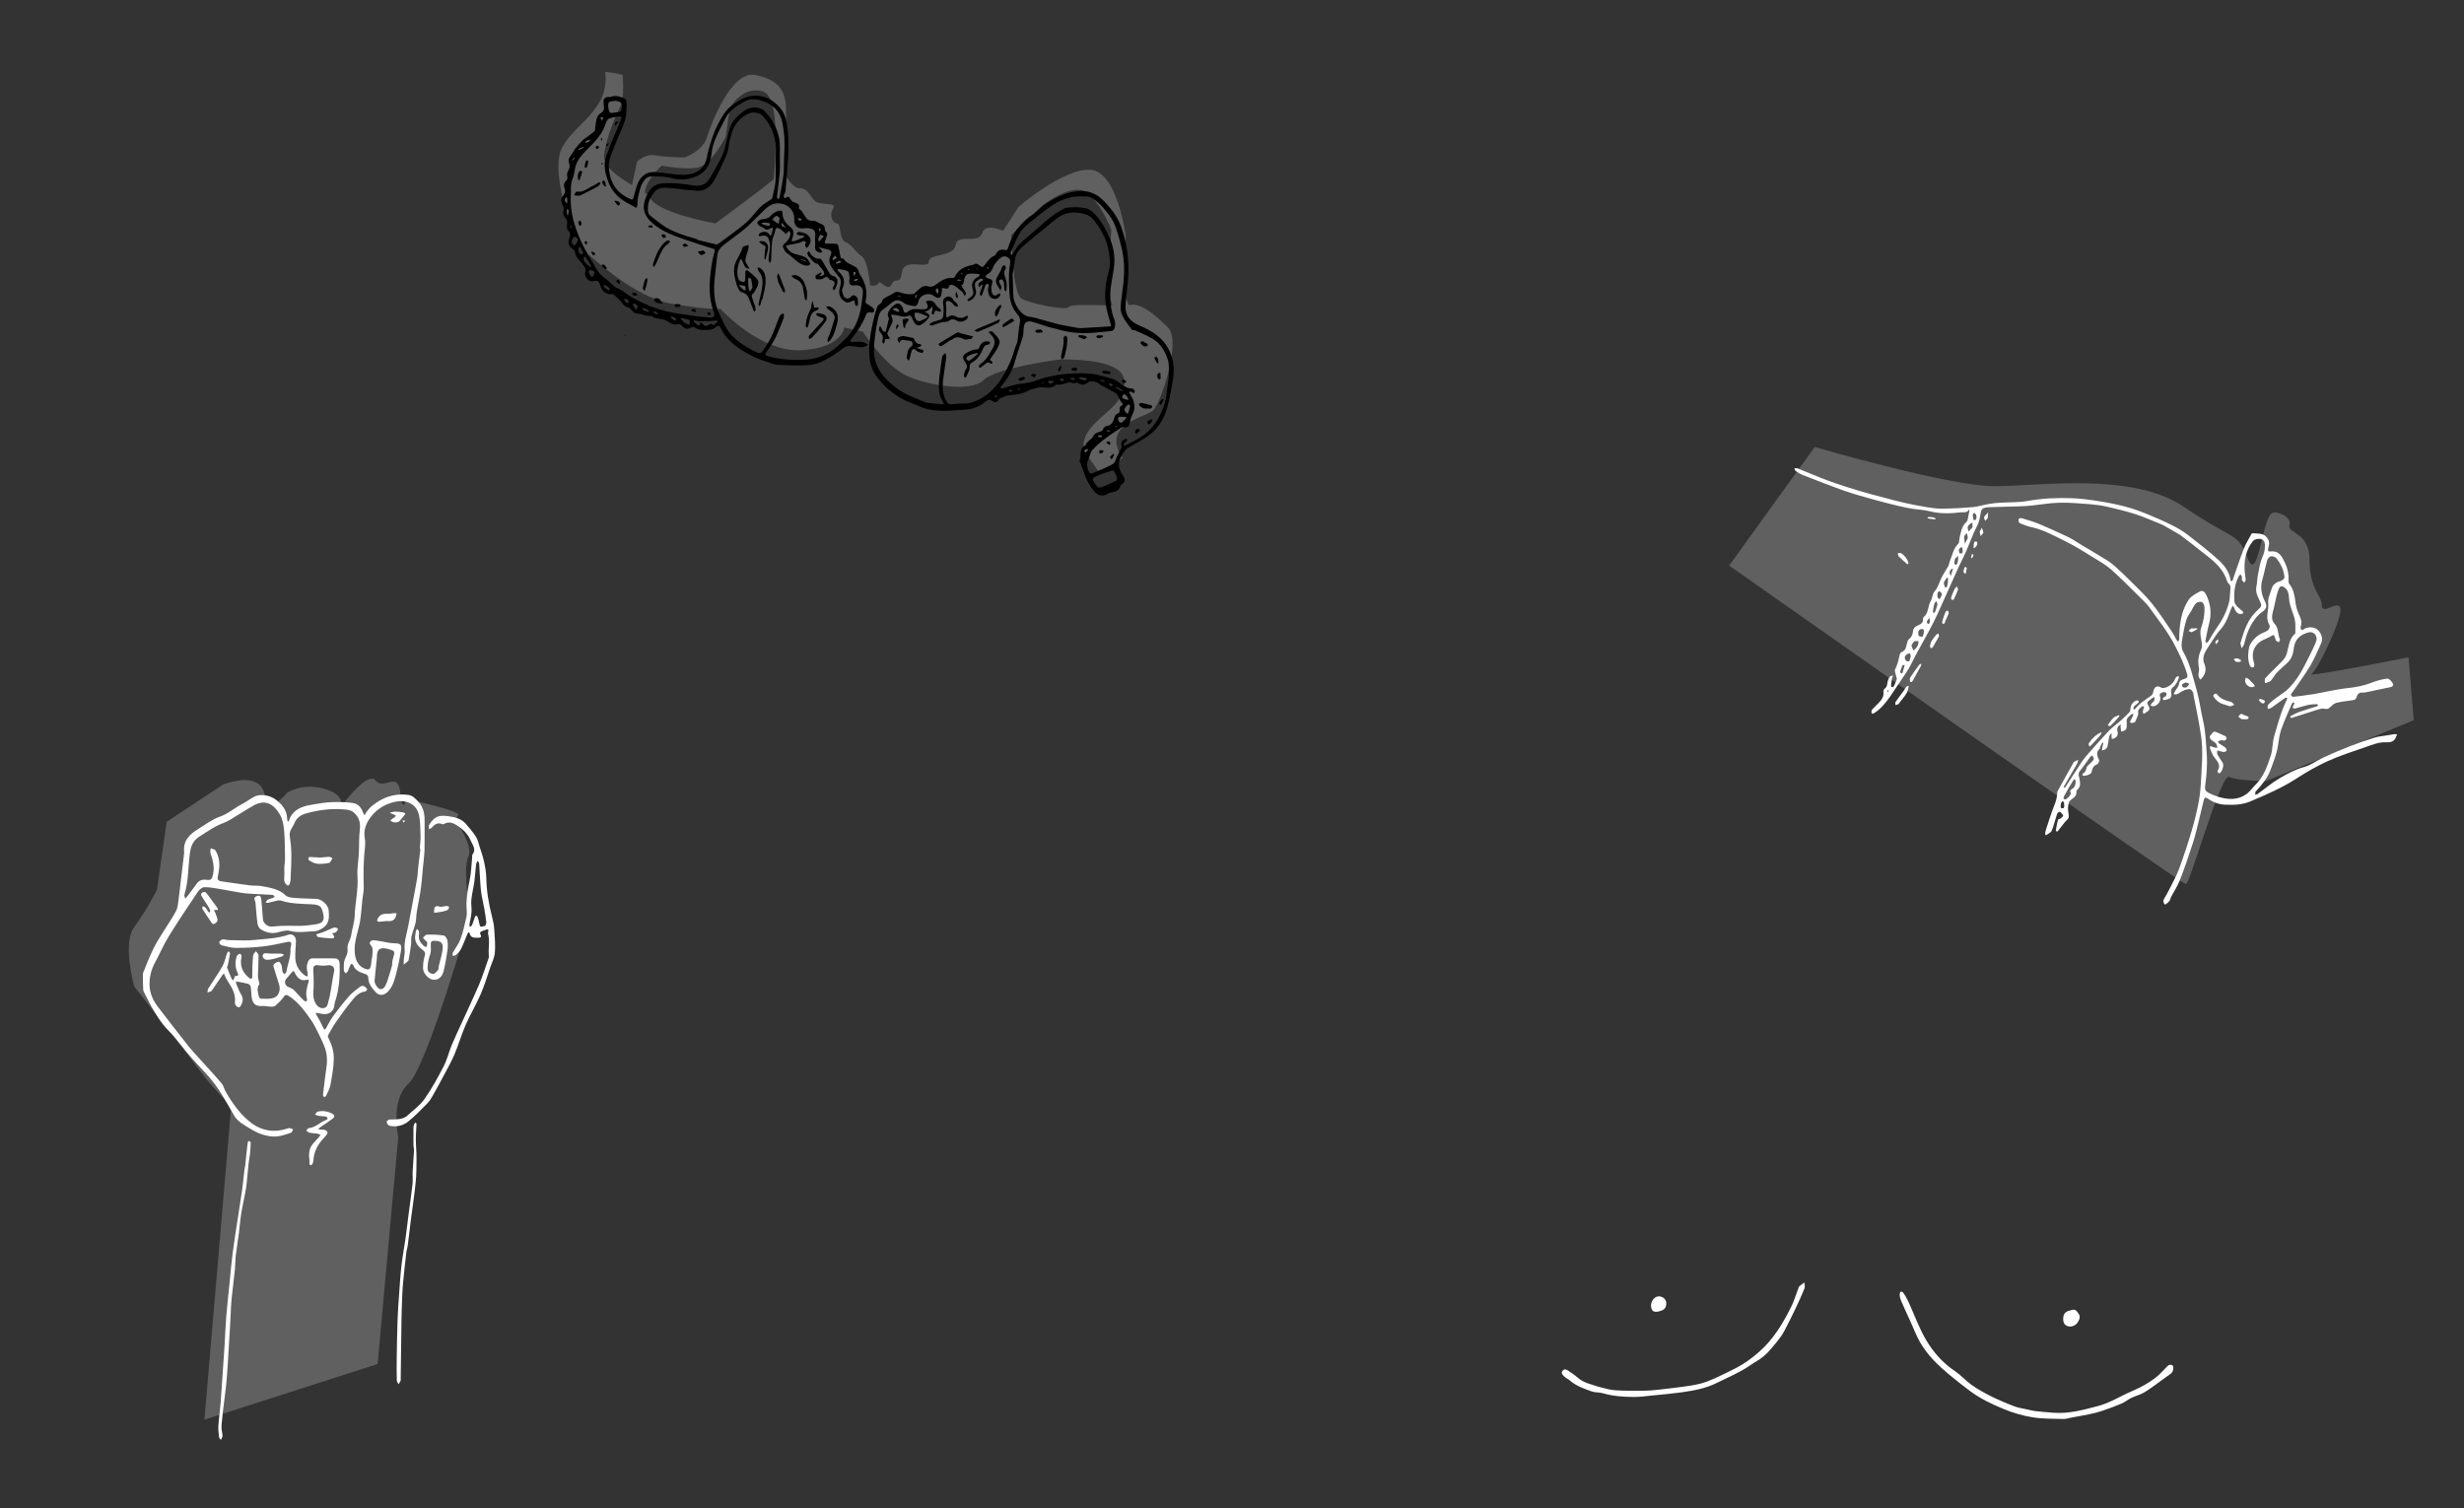 <?xml version="1.0" encoding="utf-8"?>
<!-- Generator: Adobe Illustrator 23.0.4, SVG Export Plug-In . SVG Version: 6.00 Build 0)  -->
<svg version="1.1" id="Layer_1" xmlns="http://www.w3.org/2000/svg" xmlns:xlink="http://www.w3.org/1999/xlink" x="0px" y="0px"
	 viewBox="0 0 1195.05 731.46" style="enable-background:new 0 0 1195.05 731.46;" xml:space="preserve">
<rect x="0" y="0" width="1195.05" height="731.46" fill="#333333" stroke="none"/>
<style type="text/css">
	.st0{fill:#606060;}
	.st1{fill:#FFFFFF;}
</style>
<g id="bh">
	<path class="st0" d="M559.48,198.85c3.5-3.5,13.67-33.33,7-40c-5.5-5.5-13-12-18-11c-0.29,0.06-0.64,0.1-1.05,0.14
		c-0.86-2.23-2.45-6.73-2.45-9.64c0-4,1-24,1-24s-4-31-17-32s-35,18-35,18l-7.45,11.58c-3.69-1.52-8.81-2.82-10.05,0.92
		c-2,6-12,0-13,6s-13,4-13,8s-12-2-13,5s-3,2-5,6s-5.5-2.5-6.5-0.5s-4,1-4,1s-1-12-4-14s-5-6-8-7s-2-9-4-9s-4-4-2-7s-3-2-7-3
		s-4-7-9-7c-3.52,0-5.56-4.96-7.85-6.49c0.44-7.63,1.68-30.52,0.85-35.51c-1-6-4-11-15-13s-21,23-23,30c-2,7-11,10-11,10s-9,0-14-1
		s-9,3-9,3l-2.46,11.41c-6.46-3.84-14.14-9.01-13.54-14.41c1-9,6-20,8-24s1-15,1-15s-3-1-8.5-1.5c2.5,18.5-15,25-21,37s6,46,11,50
		s24.5,22.5,42.5,25.5c17.78,2.96,23.5,2.5,23.5,2.5s19,21,39,20s21-11,21-11l9,2c0,0,10.5,16.5,21.5,21.5c10.38,4.72,31,8,37,2
		s37-10,37-10s29-1,31,9s-7,15-14,22c-6.04,6.04-6.5,11.5-4,15c4.54,6.36,6.5,9.5,6.5,9.5s12-8,11-8s-3.5-5.5-3-9
		C542.74,204,556.44,201.89,559.48,198.85z M346.98,108.35c0,0-29-5-32-13c-0.18-0.47-1.03-1.13-2.28-1.93
		c0.11-0.29,0.21-0.64,0.28-1.07c1-6,8-12,8-12s10,2,17,1s14-15,14-15l2-14c0,0,6-11,16-8c8.54,2.56,6.14,33.55,5.26,42.56
		C368.18,92.85,346.98,108.35,346.98,108.35z M518.48,148.85c-1,2-18.5-1.5-23-4c-4.33-2.4-4.96-28.84-5-30.86l15.5-14.64
		c0,0,14-11,21-6s12,18,12,18s-1,16-1,20c0,3.57,0,12.72,1.43,16.77C530.64,147.99,519.16,147.48,518.48,148.85z"/>
	<g id="Vorm_8_1_">
		<path d="M482.65,123.85c1.19-2.39,2.44-3.14,4.69-2.63c1.09,0.25,1.3-0.24,1.59-1.11c1.22-3.61,2.67-7.18,5.24-10.02
			c1.9-2.1,3.79-4.26,6.32-5.79c2.05-1.24,3.58-3.3,5.57-4.67c2.39-1.65,4.93-3.16,7.58-4.36c3.24-1.47,6.59-2.49,10.28-2.62
			c4.86-0.17,8.53,1.73,11.71,5.1c3.25,3.44,6.2,7.16,7.88,11.6c1.3,3.45,2.26,7.08,2.89,10.71c0.64,3.67,0.93,7.45,0.92,11.18
			c-0.01,3.73-0.59,7.45-0.89,11.18c-0.21,2.69-0.8,5.44-0.43,8.06c0.56,3.91,3.45,6.06,7.01,7.58c5.49,2.35,10.53,5.38,13.54,10.88
			c2.36,4.33,3.2,8.98,2.49,13.81c-0.68,4.64-1.47,9.29-2.63,13.83c-1.56,6.13-4.62,11.49-9.97,15.14c-2.97,2.02-6.21,3.64-9.3,5.49
			c-1.89,1.13-2.74,3.03-3.69,4.93c-1.66,3.33-0.4,6.07,1.35,8.81c1.16,1.82,0.97,2.66-0.78,4.03c-0.21,0.16-0.5,0.34-0.56,0.56
			c-0.66,2.45-2.59,3.04-4.75,3.36c-0.47,0.07-0.99,0.2-1.35,0.48c-1.25,0.96-2.49,1.14-4.07,0.74c-1.61-0.4-2.29-1.49-3.22-2.62
			c-2.46-2.99-3.78-6.49-4.99-10.07c-0.38-1.12-0.78-2.22-1.19-3.32c-0.08-0.21-0.38-0.45-0.33-0.58c1.06-2.46-0.49-5.92,2.86-7.5
			c0.59-2.22,3.25-2.71,4.03-4.91c0.27-0.77,1.67-1.27,2.65-1.63c0.81-0.3,1.58-0.25,1.91-1.39c0.19-0.65,1.14-1.41,1.83-1.5
			c2.24-0.31,2.98-1.89,3.52-3.67c0.37-1.22,0.73-2.23,2.19-2.54c0.31-0.07,0.58-1.12,0.56-1.71c-0.02-0.8-0.18-1.46,0.77-1.89
			s0.66-0.93,0.06-1.64c-0.72-0.86-1.11-2-1.7-2.98c-0.34-0.55-0.7-1.2-1.22-1.51c-1.86-1.12-3.8-2.12-5.71-3.15
			c-0.47-0.25-1.06-0.36-1.42-0.72c-1.44-1.41-3.16-1.98-5.12-1.88c-0.36,0.02-0.76,0.27-1.04,0.53c-1.5,1.3-2.85,1.48-4.55,0.56
			c-0.32-0.17-0.77-0.58-0.93-0.49c-1.54,0.9-3.28-0.41-4.44,0.06c-1.88,0.76-3.63,1.24-5.61,0.96c-2.32,2.42-5.24,1.11-7.92,1.29
			c-0.36,0.03-0.72,0.16-1.08,0.26c-0.82,0.21-1.63,0.44-2.45,0.64c-0.15,0.04-0.34-0.03-0.47,0.03c-1.64,0.71-3.21,1.65-4.92,2.09
			c-2.12,0.55-4.34,0.68-6.52,1c-0.46,0.07-0.93,0.12-1.35,0.28c-0.52,0.2-0.99,0.54-1.49,0.79c-0.53,0.27-1.39,0.37-1.55,0.78
			c-0.73,1.8-2.22,1.5-3.15,0.82c-1.44-1.04-2.4-0.45-3.41,0.34c-2.7,2.11-5.69,3.5-9.13,3.76c-3.69,0.27-7.38,0.63-11.08,0.64
			c-4.15,0-8.24-0.55-12.1-2.3c-2.99-1.36-6.2-2.33-9-4c-4.69-2.8-8.78-6.47-11.87-11c-2.88-4.22-3.38-9.1-3.11-14.19
			c0.27-5.05,1.35-9.91,2.57-14.77c0.39-1.56,0.92-3.08,1.47-4.59c0.13-0.36,0.62-0.57,0.94-0.87c0.43-0.4,1.17-0.77,1.22-1.22
			c0.17-1.42,1.32-1.74,2.24-2.3c1.03-0.63,2.24-1.01,3.19-1.74c1.55-1.19,2.87-0.64,4.49-0.1c1.57,0.52,3.41,0.64,5.05,0.4
			c0.97-0.14,1.8-1.32,2.66-2.07c1.4-1.22,2.73-2.27,4.86-1.59c2.32,0.75,3.8-1.2,5.5-2.24c1.94-1.19,3.88-2.14,6.25-1.86
			c0.32,0.04,0.87-0.24,1-0.52c1.65-3.47,4.64-4.96,8.17-5.69c0.31-0.06,0.68-0.06,0.91-0.24c1.22-0.91,2.13-0.33,3.08,0.48
			c0.88,0.76,1.44,0.98,2.42-0.31C478.93,126.73,480.27,124.75,482.65,123.85 M455.97,179.88c0.33-2.34,0.57-4.7,1.04-7.01
			c0.13-0.62,0.97-1.08,1.48-1.62c0.17,0.62,0.54,1.27,0.47,1.86c-0.46,3.66-1.09,7.29-1.52,10.95c-0.47,3.96-0.34,7.88,2.11,11.3
			c0.27,0.38,0.91,0.71,1.37,0.7c2-0.06,4.01-0.43,6-0.35c3.21,0.13,6-0.85,8.74-2.39c4.01-2.26,7.13-5.47,9.68-9.16
			c1.85-2.69,3.29-5.71,4.65-8.7c1.04-2.3,1.66-4.78,2.48-7.18c0.34-0.98,0.87-1.93,1.02-2.94c0.44-2.92,0.58-5.89,1.15-8.77
			c0.31-1.57-0.03-2.8-0.96-3.85c-2.65-2.97-3.87-6.53-4.08-10.35c-0.28-4.97-0.54-9.96,0.35-14.92c0.24-1.34-0.42-2.31-1.62-2.85
			c-1.34-0.6-2.48-0.07-3.49,0.81c-0.44,0.38-0.86,0.8-1.22,1.26c-0.62,0.78-1.36,1.53-1.73,2.43c-0.63,1.54-1.23,3-2.85,3.81
			c-0.49,0.24-0.81,0.82-1.21,1.25c0.49,0.3,0.94,0.74,1.47,0.89c2.08,0.58,2.28,0.86,1.81,3c-0.12,0.56-0.43,1.13-0.36,1.66
			c0.14,1.09,0.18,2.41,0.82,3.17c0.69,0.82,1.86,0.42,2.68-0.42c0.16-0.17,0.51-0.15,0.78-0.22c0.04,0.31,0.22,0.7,0.1,0.93
			c-0.65,1.2-1.53,2.04-3.08,1.76c-1.23-0.22-2.05-0.86-2.44-2.04c-0.48-1.43-0.55-2.86-0.06-4.32c0.1-0.28-0.25-0.72-0.4-1.08
			c-0.41,0.24-1.05,0.38-1.19,0.72c-0.57,1.44-0.96,2.95-1.47,4.41c-0.13,0.38-0.47,0.69-0.71,1.04c-0.21-0.42-0.66-0.89-0.58-1.24
			c0.22-1.01,0.67-1.97,1.01-2.95c0.17-0.5,0.31-1.01,0.46-1.52c-0.45,0.27-1.16,0.44-1.29,0.82c-0.4,1.12-0.6,0.21-0.7-0.04
			c-0.63-1.72,0.99-1.86,1.81-2.59c0.2-0.18,0.19-0.6,0.27-0.91c-0.52,0-1.17-0.2-1.53,0.04c-2.15,1.42-3.07,1.7-1.95,5.43
			c0.66,2.19-1.47,5.14-3.72,5.33c-0.12,0.01-0.43-0.53-0.38-0.59c0.27-0.33,0.6-0.64,0.97-0.86c1.4-0.82,2.34-1.99,1.79-3.6
			c-1.08-3.18-0.38-5.47,2.77-6.89c0.24-0.11,0.34-0.52,0.51-0.79c-0.26-0.15-0.52-0.4-0.79-0.43c-1.12-0.1-2.25-0.2-3.38-0.18
			c-2.27,0.05-2.76,0.55-3.38,2.7c-0.31,1.07-0.03,2.46-1.41,3.06c0.19,0.34,0.37,0.68,0.57,1.01c0.56,0.9,1.24,1.74,1.65,2.7
			c0.14,0.34-0.35,0.95-0.55,1.43c-0.22-0.4-0.43-0.8-0.66-1.19c-0.17-0.29-0.31-0.64-0.55-0.85c-1.26-1.03-2.48-2.14-3.86-3
			c-0.77-0.48-2.24-0.8-2.54,0.24c-0.49,1.68-1.37,1.22-2.42,0.99c-0.71-0.16-1.43-0.24-1.02,0.96c0.12,0.37-0.24,0.87-0.24,1.31
			c-0.02,2.31-1.16,3.02-3.12,1.9c-0.36-0.21-0.67-0.51-1.03-0.73c-2.43-1.49-6.29-0.03-6.95,2.62c-0.65,2.62-1.22,2.99-3.82,2.32
			c-1.12-0.29-2.44-0.45-3.24-1.15c-1.48-1.32-3.56-1.9-5.21-0.77c-1.65,1.14-3.09,2.6-4.77,3.68c-1.32,0.85-1.99,1.92-2.35,3.39
			c-1.01,4.15-1.68,8.33-2.06,12.6c-0.23,2.66-0.37,5.29,0.15,7.82c1.4,6.79,6.09,11.26,11.45,15.12c3.51,2.53,7.59,3.94,11.54,5.58
			c0.8,0.34,1.6,0.8,2.44,0.91c2.42,0.32,4.86,0.5,7.29,0.72c0.25,0.02,0.51-0.02,0.76-0.04c-0.08-0.25-0.12-0.52-0.23-0.76
			c-0.56-1.24-1.37-2.43-1.67-3.73C454.96,187.79,455.41,183.99,455.97,179.88 M525.93,95.32c-4.65-0.42-9.12,0.65-13.09,2.79
			c-3.72,2-7.08,4.75-10.39,7.42c-3.47,2.8-7.28,5.36-9.1,9.76c-1.01,2.43-2.2,4.78-3.22,7.2c-0.13,0.3,0.26,0.82,0.41,1.24
			c0.29-0.28,0.63-0.53,0.85-0.85c1-1.48,1.73-3.23,2.99-4.44c2.93-2.8,6.16-5.27,9.16-7.99c3.73-3.38,7.49-6.69,11.99-9.02
			c0.62-0.32,1.29-0.66,1.96-0.71c2.01-0.15,4.05-0.4,6.03-0.17c2.04,0.24,4.17,0.37,5.92,1.87c4.29,3.65,6.79,8.45,8.92,13.48
			c1.93,4.55,2.55,9.33,1.86,14.23c-0.57,4.1-1.55,8.17-1.78,12.29c-0.17,3.11,0.29,6.34,0.98,9.4c0.45,2,1.67,3.75,1.4,6.03
			c-0.18,1.56-0.52,2.55-2.13,2.74c-1.99,0.23-3.99,0.34-5.98,0.57c-6.67,0.77-13.26,0.5-19.72-1.47c-1.41-0.43-2.9-0.63-4.31-1.06
			c-2.86-0.87-5.67-1.9-8.55-2.68c-0.81-0.22-1.99-0.04-2.64,0.44c-0.59,0.44-0.83,1.52-0.96,2.37c-0.24,1.49-0.05,3.09-0.46,4.51
			c-1.19,4.08-2.78,8.05-3.86,12.16c-1.18,4.49-3.62,8.18-6.45,11.71c-0.27,0.33-0.36,0.8-0.53,1.21c0.49-0.04,1,0.01,1.47-0.12
			c2.04-0.57,4.05-1.31,6.11-1.75c2.21-0.47,4.51-0.5,6.7-1.04c2.88-0.71,5.65-1.92,8.54-2.58c3.22-0.74,6.51-1.35,9.8-1.58
			c3.87-0.27,7.81-0.41,11.64,0.02c3.54,0.4,6.98,1.64,10.46,2.52c0.04,0.01,0.05,0.12,0.09,0.14c3.25,1.05,5.24,4.66,9.14,4.49
			c0.41-0.02,1.32,1.13,1.21,1.5c-0.36,1.2-1.09,0.5-1.74,0.08c-0.24-0.16-0.63-0.07-0.96-0.1c0.05,0.25,0.05,0.53,0.16,0.76
			c0.62,1.23,1.52,2.38,1.87,3.68c0.57,2.1,0.82,4.22-0.36,6.38c-0.84,1.55-1.23,3.38-1.61,5.13c-0.3,1.37-1.16,1.36-2.19,1.31
			c-0.53-0.03-1.19-0.17-1.57,0.08c-2.76,1.8-5.55,3.58-8.16,5.58c-2.17,1.66-4.33,3.44-6.1,5.51c-1.04,1.21-1.21,3.12-1.94,4.63
			c-0.99,2.03-0.47,3.9,0.34,5.76c0.36,0.83,0.94,1.11,1.89,0.68c2.42-1.09,4.95-1.95,7.3-3.15c1.36-0.7,3.02-1.02,3.66-2.96
			c0.71-2.16,2.01-4.11,2.96-6.2c0.19-0.42-0.12-1.04-0.09-1.56c0.03-0.54,0.03-1.22,0.34-1.59c0.42-0.49,1.1-0.8,1.72-1.08
			c0.24-0.11,0.61,0.09,0.92,0.15c-0.12,0.3-0.17,0.65-0.37,0.87c-0.39,0.44-0.9,0.77-1.28,1.22c-0.17,0.2-0.15,0.57-0.22,0.87
			c0.28,0.01,0.62,0.12,0.83,0.01c2.37-1.23,4.78-2.39,7.06-3.77c6.33-3.82,9.9-9.75,12-16.59c0.88-2.88,1.04-5.98,1.48-8.99
			c0.25-1.75,0.56-3.5,0.56-5.26c0.01-2.32,0.2-4.79-0.5-6.93c-1.38-4.23-3.61-8.12-7.71-10.39c-2.57-1.42-5.3-2.56-7.98-3.77
			c-0.58-0.26-1.53-0.11-1.83-0.5c-1.55-2.06-3.13-4.13-4.35-6.38c-1.75-3.24-0.75-6.74-0.41-10.14c0.37-3.69,1.12-7.37,1.16-11.06
			c0.06-4.96-0.59-9.85-1.95-14.7c-1.26-4.52-2.26-9.03-5.16-12.9c-2.05-2.73-4.09-5.43-6.89-7.44
			C529.8,96.09,528.27,95.02,525.93,95.32 M491.13,132.82c0.11,3.44,0.26,6.89,0.32,10.33c0.07,4.22,3.89,10.17,8.04,10.51
			c1.64,0.13,3.26,0.7,4.87,1.13c3.05,0.82,6.08,1.76,9.15,2.51c2.22,0.54,4.49,0.88,6.75,1.28c1.3,0.23,2.63,0.61,3.92,0.56
			c4.54-0.19,9.07-0.58,13.6-0.8c1.12-0.05,1.16-0.21,0.85-1.3c-0.94-3.29-1.94-6.62-2.38-10c-0.66-5.09,0.05-10.12,1.38-15.1
			c0.55-2.06,0.62-4.31,0.53-6.45c-0.3-6.91-3.13-12.89-7.27-18.27c-1-1.3-2.42-2.63-3.91-3.12c-4.59-1.52-9.28-1.62-13.48,1.18
			c-2.57,1.71-4.86,3.85-7.27,5.81c-3.25,2.64-6.54,5.24-9.71,7.97c-2.09,1.8-3.98,4.11-4.24,6.75
			C492.05,128.08,491.6,130.26,491.13,132.82 M541.56,233.06c0.63-1.44-0.36-2.48-0.77-3.71c-0.41-1.25-0.99-1.27-1.91-0.96
			c-2.02,0.67-4.08,1.26-6.03,2.11c-3.52,1.55-3.45,1.6-1.25,4.85c0.79,1.17,1.8,1.32,2.9,0.88
			C536.82,235.28,539.08,234.2,541.56,233.06 M545.71,199.63c0.43,0.39,0.85,0.79,1.28,1.18c0.19-0.51,0.4-1.01,0.55-1.52
			c0.19-0.65,0.26-1.34,0.5-1.98c0.4-1.08-0.69-1.16-0.94-0.99c-0.68,0.45-1.25,1.14-1.69,1.83
			C545.23,198.44,545.51,199,545.71,199.63 M542.65,204.34c1.19,1.55,1.87,0.04,2.61-0.51c0.51-0.38,0.81-1.05,1.2-1.59
			c-0.55-0.03-1.09-0.05-1.64-0.08c-0.42-0.02-0.85-0.08-1.27-0.05C542.21,202.18,541.88,202.85,542.65,204.34 M544.23,192.61
			c0.26,0.26,0.47,0.65,0.78,0.77c0.77,0.29,1.59,0.44,2.39,0.65c-0.33-0.68-0.53-1.5-1.04-2.01
			C545.73,191.37,544.77,190.45,544.23,192.61 M523.52,183.78c0.96,0.26,1.91,0.57,2.89,0.74c0.16,0.03,0.43-0.54,0.65-0.83
			c-0.24-0.16-0.47-0.41-0.74-0.45c-0.9-0.15-1.81-0.23-2.73-0.29C523.54,182.94,523.46,183.35,523.52,183.78 M543.91,188.84
			c-0.85-0.42-1.7-0.85-2.55-1.27c-0.05,0.19-0.19,0.52-0.14,0.54c0.82,0.48,1.65,0.95,2.51,1.38c0.23,0.11,0.54,0.07,0.81,0.1
			C544.44,189.37,544.34,189.14,543.91,188.84 M511.15,184.85c-0.8-0.07-1.6-0.18-2.41-0.19c-0.12,0-0.42,0.6-0.34,0.72
			C509.01,186.28,510.72,186.07,511.15,184.85 M454.06,141.67c0.29,0.3,0.58,0.59,0.87,0.89c0.09-0.45,0.22-0.89,0.26-1.34
			c0.02-0.24-0.08-0.51-0.17-0.75c-0.1-0.26-0.24-0.51-0.36-0.76c-0.27,0.23-0.66,0.4-0.77,0.69
			C453.76,140.7,453.91,141.1,454.06,141.67 M518.51,183.45c0.7,0.28,1.38,0.62,2.1,0.82c0.21,0.06,0.53-0.28,0.79-0.44
			c-0.21-0.18-0.41-0.49-0.64-0.51C519.98,183.24,519.18,183.26,518.51,183.45 M525.81,218.92c0.62,1.1,1.12,0.07,1.56-0.17
			c0.21-0.11,0.16-0.69,0.23-1.06c-0.43,0.12-0.88,0.18-1.27,0.37C526.07,218.18,525.9,218.49,525.81,218.92 M515.94,183.89
			c-0.48-0.08-0.97-0.24-1.45-0.21c-0.19,0.01-0.36,0.43-0.54,0.67c0.52,0.16,1.04,0.45,1.55,0.44
			C515.77,184.79,516.02,184.26,515.94,183.89 M466.47,136.04c-0.56-0.19-1.11-0.43-1.69-0.54c-0.14-0.03-0.36,0.39-0.54,0.61
			C464.96,136.19,465.68,136.28,466.47,136.04 M538.09,186.74c0.2,0.17,0.38,0.42,0.61,0.47c0.27,0.07,0.62,0.04,0.85-0.09
			c0.1-0.06,0.09-0.63-0.03-0.71c-0.49-0.3-1.04-0.49-1.57-0.72C537.96,185.97,537.96,186.25,538.09,186.74 M535.8,185.31
			c0-0.16,0.04-0.43-0.02-0.46c-0.67-0.3-1.36-0.56-2.05-0.83c-0.05,0.15-0.17,0.41-0.15,0.42
			C534.25,184.79,534.92,185.12,535.8,185.31 M532.74,211.27c-0.05,0.23-0.09,0.47-0.14,0.7c0.55,0.03,1.09,0.09,1.63,0.04
			c0.09-0.01,0.14-0.48,0.21-0.73c-0.3-0.08-0.59-0.18-0.89-0.22C533.36,211.04,533.15,211.12,532.74,211.27 M483.02,193.04
			c0.19-0.47,0.37-0.93,0.56-1.4c-0.39,0.12-0.78,0.23-1.16,0.35C482.55,192.38,482.68,192.77,483.02,193.04 M490.98,189.85
			c-0.17-0.28-0.31-0.74-0.53-0.79c-0.38-0.08-0.81,0.09-1.22,0.16c0.25,0.25,0.47,0.55,0.77,0.72
			C490.2,190.06,490.51,189.97,490.98,189.85 M444.3,142.84c-0.19,0.47-0.39,0.93-0.53,1.41c-0.02,0.05,0.31,0.21,0.48,0.32
			c0.16-0.5,0.31-1,0.46-1.51C444.72,143.03,444.66,142.97,444.3,142.84 M538.51,209.15c-0.42-0.21-0.83-0.46-1.28-0.61
			c-0.07-0.02-0.29,0.38-0.44,0.58c0.45,0.04,0.9,0.07,1.34,0.11C538.2,209.24,538.25,209.26,538.51,209.15 M435.15,143.63
			c0.55,0.13,1.11,0.26,1.66,0.38l0.07-0.3C436.34,143.57,435.79,143.44,435.15,143.63 M495.11,188.74
			c-0.38-0.09-0.75-0.2-1.13-0.26c-0.13-0.02-0.35,0.03-0.4,0.13c-0.06,0.11,0.01,0.43,0.02,0.43
			C494.15,189.02,494.7,188.98,495.11,188.74 M540.61,207.01c0.4,0.02,0.81,0.04,1.21,0.06c-0.01-0.15-0.03-0.3-0.04-0.46
			C541.35,206.68,540.91,206.75,540.61,207.01 M467.19,133.05c-0.29-0.2-0.58-0.42-0.89-0.57c-0.05-0.03-0.24,0.23-0.37,0.36
			C466.28,132.95,466.63,133.06,467.19,133.05 M479.46,129.49c-0.3,0.13-0.59,0.27-0.89,0.4c0.19,0.19,0.37,0.38,0.56,0.57
			C479.28,130.21,479.43,129.95,479.46,129.49 M505.43,185.24c0,0.24,0.01,0.47,0.01,0.71c0.24-0.03,0.48-0.06,0.72-0.1
			C506.03,185.67,505.9,185.5,505.43,185.24 M469.16,130.71c0.32,0.09,0.64,0.17,0.96,0.26c0.02-0.15,0.04-0.29,0.06-0.44
			C469.91,130.55,469.63,130.57,469.16,130.71 M473.25,130.46c0.37,0.05,0.75,0.11,1.12,0.16c-0.02-0.08-0.03-0.24-0.05-0.24
			C473.86,130.37,473.39,130.38,473.25,130.46z"/>
		<path d="M303.68,55.84c-0.85,5-3.49,9.24-5.13,13.85c-1.32,3.7-3.48,7.23-3.27,11.36c0.31,6.13,2.65,11.16,8.18,14.34
			c0.37,0.21,0.73,0.43,1.11,0.61c2.59,1.22,2.21,1.1,3.05-1.59c1.09-3.48,1.57-7.39,5.09-9.74c1.67-1.12,3.44-1.35,5.25-1.22
			c3.05,0.22,6.08,0.79,9.13,1.07c4.2,0.4,8.46,0.64,12.11-1.96c1.23-0.88,2.29-2.3,2.87-3.71c0.79-1.92,0.98-4.09,1.57-6.11
			c0.84-2.89,1.65-5.8,2.79-8.58c1.11-2.7,2.46-5.33,3.98-7.82c1.06-1.74,2.36-3.48,3.94-4.71c3.44-2.67,7-5.09,11.72-5.23
			c5.08-0.14,8.84,2.12,12.05,5.66c2.81,3.09,3.46,7.06,3.9,11c0.69,6.18,0.33,12.37-0.15,18.55c-0.29,3.67-0.55,7.34-0.91,11
			c-0.08,0.78-0.68,1.5-0.83,2.28c-0.18,0.95,0.44,1.5,1.24,0.92c1.36-1,1.52,0.16,2.06,0.86c0.38,0.49,0.81,1.07,1.35,1.3
			c1.42,0.62,3.33,0.71,2.66,3.11c-0.03,0.11,0.29,0.34,0.46,0.48c0.32,0.27,0.74,0.47,0.97,0.8c0.63,0.92,1.16,1.91,1.78,2.85
			c0.9,1.36,2.1,2.05,3.83,1.84c0.61-0.07,1.28,0.39,1.92,0.62c0.09,0.03,0.15,0.15,0.24,0.2c1.07,0.58,2.55,0.92,3.1,1.82
			c0.52,0.85-0.01,2.3,1.18,3.11c0.23,0.16,0.35,0.73,0.26,1.04c-0.33,1.18-0.79,2.33-1.14,3.51c-0.06,0.21,0.06,0.57,0.23,0.73
			c0.13,0.13,0.45,0.05,0.69,0.06c1.58,0.03,3.16-0.01,4.73,0.12c0.35,0.03,0.83,0.64,0.93,1.06c0.37,1.58,0.6,3.2,0.92,4.8
			c0.08,0.42,0.36,1.19,0.46,1.17c1.24-0.18,1.51,0.85,2.16,1.49c0.61,0.61,1.5,0.98,2.3,1.38c1.74,0.87,3.68,1.45,4.11,3.83
			c0.14,0.78,0.78,1.48,1.2,2.21c2.1,3.63,3.01,7.5,2.08,11.64c-0.34,1.52,0.88,1.49,1.55,2.04c0.8,0.65,1.9,1.12,2.39,1.95
			c0.65,1.12-0.22,2.08-1.52,1.74c-1.56-0.41-1.94,0.33-2.46,1.63c-0.89,2.21-2.04,4.34-3.3,6.36c-1.17,1.87-2.64,3.54-3.95,5.32
			c-0.14,0.19-0.1,0.52-0.14,0.79c0.31,0.05,0.61,0.13,0.92,0.13c1.7,0.01,3.43-0.17,5.1,0.06c0.92,0.13,1.75,0.93,2.63,1.43
			c-1.04,0.4-2.08,1.12-3.12,1.12c-2.01-0.01-4.01-0.54-6.03-0.62c-0.9-0.03-2.01,0.29-2.71,0.85c-3.39,2.71-6.91,5.04-10.93,6.84
			c-4.24,1.9-8.49,1.8-12.86,1.71c-2.62-0.05-5.24-0.07-7.86-0.23c-1.11-0.07-2.24-0.35-3.3-0.71c-2.85-0.97-5.78-1.8-8.46-3.11
			c-6.46-3.17-12.57-6.84-16.06-13.58c-1.08-2.09-1.06-1.94-3.13-0.48c-0.9,0.63-2.21,0.97-3.33,0.93
			c-2.08-0.06-4.29,0.36-6.17-1.12c-0.39-0.31-1.29-0.42-1.7-0.18c-1.85,1.08-2.96,1.09-4.74-0.79c-0.86-0.91-1.49-0.96-2.59-0.52
			c-0.61,0.24-1.53-0.1-2.24-0.38c-0.88-0.35-1.7-0.86-2.5-1.38c-2.22-1.44-5.21-0.51-7.29-2.41c-0.19-0.17-0.72,0.1-1.08,0.05
			c-0.94-0.13-1.88-0.3-2.81-0.51c-0.97-0.22-1.93-0.75-2.87-0.7c-1.3,0.08-1.96-0.56-2.7-1.39c-0.55-0.62-1.22-1.41-1.95-1.55
			c-1.44-0.27-2.12-1.13-2.94-2.2c-1.16-1.51-2.63-2.78-4.04-4.08c-0.26-0.24-0.85-0.21-1.28-0.19c-2.43,0.14-4.5-1.45-5.11-3.86
			c-0.19-0.77-0.48-1.61-1-2.18c-0.35-0.38-1.24-0.59-1.75-0.43c-1.29,0.39-2.38,0.39-3.41-0.58c-1.13-1.06-1.66-2.4-1.22-3.8
			c0.45-1.43-0.32-2.06-0.95-3.13c-1.33-2.28-4.04-3.75-4.13-6.78c-0.01-0.32-0.37-0.76-0.68-0.93c-2.19-1.18-2.84-2.94-2.04-5.3
			c0.43-1.28,0.88-2.52-0.51-3.78c-0.62-0.56-0.69-2.02-0.58-3.02c0.12-1.12,0.21-2-0.61-2.95c-0.95-1.1-1.56-2.36-1.02-4
			c0.22-0.66,0-1.67-0.39-2.29c-1.04-1.63-1.08-3.27,0.09-4.66c1.04-1.23,1.28-2.43,0.71-3.79c-0.57-1.36-0.18-2.63,0.67-3.45
			c0.88-0.85,0.88-1.44,0.6-2.52c-0.19-0.75,0.16-1.77,0.57-2.51c0.68-1.21,0.87-2.39,0.36-3.65c-0.74-1.84,0.45-3.03,1.35-4.33
			c0.48-0.69,0.92-1.41,1.37-2.13c0.06-0.09,0.02-0.25,0.09-0.32c1.77-1.9,3.3-4.21,5.43-5.53c1.49-0.93,2.76-2.06,4.12-3.09
			c0.38-0.29,0.25-1.27,0.35-1.93c0.25-1.53,0.35-3.11,0.81-4.57c0.26-0.85,0.97-1.78,1.73-2.19c1.46-0.8,1.91-1.85,1.66-3.39
			c-0.12-0.73-0.13-1.47-0.18-2.21c-0.11-1.45,0.99-2.46,2.48-2.3c0.36,0.04,0.77,0.04,1.1-0.09c2.07-0.87,4.04-0.17,5.96,0.43
			c1.56,0.49,1.72,1.98,1.69,3.37C303.88,52.41,303.72,54.08,303.68,55.84 M276.93,93.07c-0.41,5.18,0.07,10.24,1.59,15.24
			c1.79,5.9,4.3,11.47,7.56,16.66c2.11,3.36,3.55,7.22,6.98,9.69c1.62,1.16,3.08,2.57,4.54,3.94c1.41,1.33,3.48,1.7,4.8,2.78
			c2.11,1.72,4.33,2.98,6.69,4.24c4.57,2.43,9.37,4.22,14.35,5.41c4.4,1.05,8.94,1.57,13.43,2.22c2.47,0.36,4.97,0.52,7.46,0.75
			c1.64,0.15,2.42-0.74,1.99-2.29c-0.26-0.92-0.69-1.8-0.94-2.73c-2-7.4-1.2-14.81,0.06-22.2c0.29-1.68,0.75-3.33,1.19-4.98
			c0.18-0.67,0.1-0.92-0.65-1.14c-2.81-0.83-5.59-1.75-8.37-2.68c-3.44-1.15-6.91-2.25-10.3-3.54c-4.35-1.65-8.4-3.87-11.82-7.06
			c-1.03-0.97-1.87-2.24-2.48-3.53c-1.19-2.51-0.87-5.18,0.08-7.65c1.71-4.41,3.71-6.98,8.66-7.31c4.84-0.32,9.62,0.24,14.37,1.04
			c3.41,0.57,6.15-0.26,7.99-3.24c1.97-3.2,3.76-6.51,5.51-9.84c0.76-1.43,1.36-2.98,1.79-4.54c0.87-3.2,1.45-6.49,2.38-9.67
			c1.21-4.13,4.2-6.92,7.68-9.22c3.48-2.3,7.85-1.24,9.58,0.64c3.09,3.38,5.42,7.24,6.57,11.79c0.88,3.48,0.6,6.96,0.61,10.45
			c0,2.5,0.13,5.02-0.08,7.51c-0.33,3.92-0.92,7.82-1.34,11.73c-0.04,0.33,0.32,0.7,0.5,1.06c0.27-0.24,0.72-0.45,0.77-0.72
			c0.7-3.82,1.53-7.64,1.96-11.5c0.35-3.12,0.08-6.31,0.31-9.45c0.38-5.38,0.13-10.67-1.05-15.97c-1.34-6.02-5.53-8.91-10.85-10.38
			c-2.43-0.67-5.15-0.63-7.67,0.82c-3.52,2.04-6.99,4.03-8.89,7.87c-1.56,3.15-3.3,6.23-4.67,9.46c-0.95,2.25-1.79,4.67-2.03,7.07
			c-0.51,5.15-2.15,9.39-7.23,11.59c-3.59,1.56-7.25,2.15-11.16,1.24c-2.46-0.57-5-1.02-7.51-1.06c-2.19-0.04-4.74-0.5-6.44,1.4
			c-2.17,2.44-2.65,5.68-3.42,8.72c-0.3,1.19-0.19,2.47-0.32,3.71c-0.11,0.97-0.26,1.91-1.58,0.86c-0.66-0.52-1.45-0.87-2.21-1.25
			c-4.87-2.4-8.51-5.85-10.41-11.13c-1.43-3.98-2.39-7.87-0.88-12.01c1-2.72,1.96-5.45,3.02-8.14c0.67-1.7,1.53-3.32,2.22-5
			c0.71-1.71,1.3-3.47,1.97-5.2c0.27-0.7,0.08-1.18-0.67-1.07c-1.77,0.26-3.64,0.37-5.23,1.09c-0.87,0.39-1.45,1.82-1.8,2.9
			c-1.45,4.54-4.59,7.85-7.84,11.09c-3.05,3.05-6.15,6.03-6.9,10.6c-0.26,1.59-0.53,3.23-1.16,4.69
			C276.83,88.76,276.88,90.72,276.93,93.07 M415.94,144.65c0.1,1.05,0.26,2.1,0.25,3.15c0,0.25-0.57,0.49-0.88,0.74
			c-0.23-0.42-0.64-0.83-0.67-1.26c-0.12-1.8-0.19-1.81-1.89-1c-0.68,0.33-1.69,0.6-2.3,0.33c-2.87-1.25-4.07-4.08-3.13-7.03
			c0.57-1.78,0.79-3.74-0.32-5.18c-1.35-1.75-2.82-3.28-3.95-5.31c-1.13-2.04-0.96-3.55-0.18-5.3c0.64-1.43,0.35-2.33-1.2-2.75
			c-0.93-0.25-1.88-0.44-2.82-0.69c-0.64-0.17-1.26-0.39-1.89-0.59c0.47,0.51,0.97,1,1.4,1.54c0.22,0.27,0.31,0.63,0.46,0.96
			c-0.35,0.1-0.73,0.32-1.06,0.27c-1.95-0.31-2.79-1.61-2.38-3.55c0.03-0.15-0.01-0.32-0.01-0.47c-0.01-1.22-0.13-2.45-0.02-3.67
			c0.27-2.88-0.34-3.77-3.21-4.15c-0.83-0.11-1.69,0.02-2.54,0.08c-2.26,0.15-3.62-0.61-4.21-2.59c-0.22-0.74-0.16-1.57-0.18-2.36
			c-0.2-6.52-7.64-8.84-12.02-6c-1.83,1.18-3.34,2.87-4.93,4.39c-2.4,2.28-4.63,4.76-7.16,6.87c-3.2,2.68-6.69,5.01-9.95,7.62
			c-1.6,1.28-3.04,2.76-3.26,5.04c-0.37,3.75-0.89,7.48-1.26,11.23c-0.6,6.07-0.38,12.06,2.44,17.66c1.5,2.98,2.69,6.24,4.76,8.77
			c3.62,4.44,8.57,7.34,13.76,9.71c0.52,0.24,1.74-0.02,2.03-0.45c1.67-2.5,3.37-5.01,4.66-7.71c1.47-3.08,2.48-6.39,3.8-9.55
			c0.24-0.59,0.97-0.98,1.51-1.41c0.05-0.04,0.55,0.26,0.57,0.42c0.05,0.59,0.09,1.22-0.08,1.77c-0.35,1.14-0.82,2.25-1.28,3.35
			c-0.99,2.33-1.88,4.72-3.06,6.95c-1.16,2.18-2.55,4.25-3.99,6.25c-0.89,1.24-0.6,1.63,0.74,2c4.39,1.21,8.83,1.83,13.39,1.81
			c3.77-0.02,7.55,0,11.13-1.3c2.26-0.82,4.53-1.82,6.49-3.18c2.24-1.55,4.21-3.52,6.2-5.42c3.47-3.32,5.81-7.41,7.09-11.97
			c0.87-3.1,1.24-6.35,1.63-9.56c0.45-3.77-0.85-5.1-4.48-4.69c-1.3,0.15-1.84-0.52-2.04-1.5c-0.15-0.71,0.22-1.52,0.12-2.25
			c-0.15-1.09-0.17-2.76-0.83-3.11c-1.4-0.75-3.16-0.81-4.78-1.12c-0.01,0-0.23,0.52-0.15,0.66c0.25,0.41,0.59,0.77,0.94,1.1
			c2.14,1.97,2.71,4.53,1.62,7.14c-0.24,0.57-0.54,1.27-0.4,1.81c0.27,1.12,0.55,2.47,1.33,3.16c0.78,0.7,2.01,0.66,3.05-0.45
			C413.79,142.77,415.02,143.11,415.94,144.65 M337.67,115.88c0.48,0.23,0.94,0.55,1.45,0.68c2.7,0.68,5.42,1.32,8.14,1.95
			c0.27,0.06,0.65,0.05,0.86-0.1c3.47-2.54,6.96-5.06,10.38-7.67c1.63-1.24,3.25-2.55,4.67-4.02c2.05-2.12,3.8-4.55,5.91-6.6
			c1.33-1.3,3.09-2.16,4.64-3.24c0.3-0.21,0.73-0.47,0.8-0.77c0.6-2.79,1.44-5.58,1.62-8.41c0.27-4.4-0.09-8.85,0.13-13.26
			c0.34-6.93-1.56-12.98-6.26-18.14c-1.42-1.56-4.58-2.07-6.18-1.5c-3.3,1.18-5.79,3.48-7.52,6.38c-1.15,1.94-1.72,4.28-2.31,6.5
			c-0.59,2.21-0.54,4.63-1.38,6.71c-1.65,4.11-3.58,8.14-5.68,12.05c-1.35,2.52-3.2,5.02-6.06,5.8c-2.03,0.55-4.36,0.17-6.53-0.02
			c-3.7-0.32-7.37-0.99-11.07-1.15c-2.16-0.09-4.52,0.22-5.98,2.19c-1.49,2.01-2.88,4.18-3,6.75c-0.08,1.62-0.42,3.47,1.23,4.72
			c1.8,1.36,3.55,2.8,5.38,4.13C325.85,112.45,331.6,114.11,337.67,115.88 M299.24,49.07c-0.28-0.07-0.57-0.23-0.83-0.18
			c-1.13,0.23-2.97,0.25-3.21,0.87c-0.44,1.16-0.2,2.75,0.19,4.03c0.5,1.66,1.97,0.78,3.07,0.71c2.85-0.18,2.85-0.19,3.16-2.95
			C301.78,50.23,300.93,49.21,299.24,49.07 M338.64,155.8c-0.55-0.13-1.1-0.29-1.66-0.39c-0.17-0.03-0.39,0.05-0.55,0.15
			c-0.04,0.02,0,0.33,0.09,0.42c0.64,0.63,1.27,1.28,1.98,1.83c0.14,0.11,0.73-0.1,0.88-0.32c0.22-0.34,0.24-0.81,0.34-1.23
			c0.38,0.28,0.84,0.5,1.13,0.86c0.94,1.17,1.77,1.26,2.94,0.36c0.34-0.26,1.11-0.53,1.26-0.38c1.36,1.35,1.82-0.54,2.73-0.72
			c0.08-0.02,0.19-0.58,0.07-0.75c-0.11-0.17-0.49-0.23-0.74-0.21c-0.89,0.09-1.77,0.32-2.66,0.33
			C342.58,155.79,340.71,155.71,338.64,155.8 M277.84,118.58c1.19,0.98,1.55-0.38,1.9-0.87c0.65-0.9,0.33-1.97-0.47-2.7
			c-0.22-0.2-1.19-0.05-1.25,0.12C277.69,116.17,276.66,117.2,277.84,118.58 M334.24,155.1c-1.2-0.29-2.4-0.59-3.61-0.85
			c-0.19-0.04-0.42,0.15-0.63,0.23c0.13,0.13,0.26,0.27,0.39,0.4c0.55,0.57,1.02,1.25,1.67,1.68c0.69,0.46,1.54,0.68,2.33,1
			c0.06-0.55,0.15-1.1,0.18-1.66C334.57,155.71,334.44,155.5,334.24,155.1 M283.65,124.36c-0.22,0.26-0.61,0.52-0.62,0.79
			c-0.1,1.96,1.53,2.78,2.68,3.9c0.26,0.25,0.7,0.32,1.06,0.48c-0.1-0.35-0.14-0.73-0.32-1.03
			C285.66,127.13,284.81,125.79,283.65,124.36 M286.95,131.12c-0.96-0.36-1.57,0.19-1.4,0.99c0.16,0.77,0.83,1.46,1.35,2.12
			c0.05,0.07,0.94-0.29,0.95-0.48C287.91,132.87,289.18,131.64,286.95,131.12 M282.85,122.59c-0.32-0.64-0.62-1.28-0.95-1.91
			c-0.19-0.37-0.43-0.72-0.65-1.08c-0.26,0.39-0.73,0.78-0.73,1.18c0,0.66,0.16,1.4,0.49,1.96
			C281.45,123.51,282.66,123.47,282.85,122.59 M399.37,114.87c0.08-0.07,0.15-0.15,0.23-0.22c-0.57-0.28-1.47-0.93-1.66-0.77
			c-0.52,0.44-0.82,1.21-1.03,1.9c-0.12,0.4,0.12,0.9,0.19,1.36c0.21-0.17,0.43-0.31,0.61-0.5
			C398.21,116.09,398.69,115.54,399.37,114.87 M292.86,137.98c-0.37,1.6,1.17,1.84,1.92,2.62c0.17,0.18,0.59,0.13,0.89,0.18
			c-0.02-0.36,0.11-0.89-0.08-1.06C294.8,139.05,293.91,138.47,292.86,137.98 M306.78,147.29c0.38,0.77,0.72,1.57,1.16,2.31
			c0.14,0.23,0.53,0.3,0.81,0.44c0.11-0.24,0.27-0.46,0.34-0.71C309.58,147.47,308.14,147.46,306.78,147.29 M312.73,149.59
			c-0.49-0.08-0.98-0.15-1.47-0.23c0.33,0.39,0.66,0.78,0.99,1.16c0.03,0.03,0.11,0.02,0.16,0.04c0.7,0.26,1.39,0.52,2.1,0.74
			c0.01,0,0.26-0.53,0.21-0.56C314.19,150.37,313.62,150.03,312.73,149.59 M304.45,145.33c-0.66-0.16-1.32-0.32-1.99-0.48
			c0.35,0.57,0.68,1.15,1.05,1.71c0.08,0.11,0.26,0.2,0.41,0.22c0.41,0.04,0.82,0.04,1.22,0.05
			C304.95,146.39,304.76,145.96,304.45,145.33 M328.15,154.87c-0.54-0.41-1.02-0.95-1.63-1.2c-0.43-0.18-1.02,0.01-1.54,0.03
			c0.28,0.26,0.52,0.6,0.85,0.77C326.53,154.83,326.89,156.3,328.15,154.87 M273.95,97.45c0.32,0.43,0.64,0.86,0.96,1.28
			c0.09-0.44,0.22-0.87,0.27-1.31c0.03-0.3-0.05-0.62-0.11-0.93c-0.06-0.32-0.14-0.63-0.21-0.94c-0.27,0.23-0.6,0.43-0.78,0.71
			C273.91,96.54,273.9,96.92,273.95,97.45 M405.89,125.03c-0.3-0.36-0.59-0.73-0.89-1.09c-0.44,0.5-0.91,0.97-1.28,1.51
			c-0.07,0.1,0.3,0.5,0.47,0.75c0.42-0.28,0.85-0.55,1.27-0.83C405.54,125.32,405.61,125.23,405.89,125.03 M275.73,101.74
			c-0.27-0.08-0.55-0.17-0.82-0.25c0.01,0.89,0.01,1.79,0.07,2.68c0.01,0.1,0.33,0.18,0.51,0.27c0.11-0.78,0.22-1.55,0.33-2.33
			C275.83,102.06,275.84,102,275.73,101.74 M406.78,126.47c-0.49,0.34-0.99,0.68-1.46,1.04c-0.03,0.03,0.11,0.38,0.14,0.38
			c0.67-0.12,1.42-0.13,1.98-0.45C408.56,126.81,407.65,126.7,406.78,126.47 M283.18,71.39c-0.07-0.08-0.18-0.23-0.21-0.22
			c-0.82,0.35-1.64,0.72-2.45,1.09c0.09,0.16,0.23,0.47,0.25,0.46C281.55,72.41,282.32,72.06,283.18,71.39 M285.56,68.8
			c0.3-0.29,0.59-0.57,0.89-0.86c-0.48,0.02-0.99-0.06-1.42,0.09c-0.44,0.14-0.83,0.49-1.21,0.79c-0.04,0.03,0.15,0.48,0.19,0.47
			C284.46,69.19,284.9,69.05,285.56,68.8 M291.16,57.15c0.27,0.47,0.54,0.95,0.8,1.42c0.23-0.58,0.45-1.16,0.68-1.74
			C292.17,56.82,291.71,56.82,291.16,57.15 M413.87,132.04c0.11,0.61,0.21,1.22,0.32,1.83c0.24-0.34,0.55-0.66,0.71-1.04
			C415.24,132.02,414.95,131.69,413.87,132.04 M415.32,136.25c0.35-0.35,0.7-0.71,1.05-1.06c-0.45,0.04-0.91,0.03-1.34,0.13
			c-0.26,0.06-0.53,0.24-0.71,0.44c-0.11,0.11-0.06,0.37-0.08,0.57C414.49,136.27,414.74,136.22,415.32,136.25 M318.3,151.28
			c-0.27-0.07-0.54-0.16-0.82-0.19c-0.24-0.02-0.49,0.04-0.73,0.06c0.18,0.2,0.34,0.41,0.55,0.58c0.24,0.2,0.48,0.45,0.76,0.52
			c0.39,0.1,0.81,0.05,1.22,0.07C319.06,152,318.84,151.68,318.3,151.28 M386.9,106.08c0.35,0.35,0.65,0.85,1.07,0.99
			c0.21,0.07,0.64-0.48,0.98-0.75c-0.47-0.2-0.93-0.43-1.42-0.6C387.43,105.69,387.25,105.87,386.9,106.08 M397.53,112.32
			c0.19-0.46,0.38-0.92,0.57-1.38c-0.37-0.09-0.74-0.17-1.12-0.26C397.12,111.15,397.26,111.63,397.53,112.32 M277.57,77.95
			c0.38-0.36,0.77-0.71,1.12-1.1c0.03-0.04-0.17-0.3-0.27-0.45c-0.31,0.39-0.63,0.79-0.93,1.18
			C277.45,77.62,277.46,77.69,277.57,77.95 M277.13,109.1c-0.21,0.42-0.46,0.83-0.61,1.28c-0.02,0.07,0.38,0.29,0.58,0.44
			C277.15,110.31,277.2,109.81,277.13,109.1z"/>
		<path d="M302.97,162.09c0.21,0.21,0.33,0.48,0.42,0.75c0.01,0.03-0.18,0.11-0.28,0.17C303.03,162.73,302.95,162.45,302.97,162.09z
			"/>
		<path d="M433.89,147.81c1.95-1.6,3.78,0.07,4.24,2.5c0.09,0.49,0.36,1.26,0.67,1.33c0.49,0.1,1.22-0.14,1.6-0.49
			c1.7-1.59,3.72-1.31,5.74-1.18c0.59,0.04,1.18,0.08,1.77,0.07c2.02-0.06,2.58-1.06,1.61-2.83c-0.18-0.33-0.27-0.72-0.4-1.08
			c0.46-0.13,0.92-0.35,1.38-0.36c1.65-0.03,2.76,0.71,3.53,2.24c0.38,0.75,1.29,1.23,1.92,1.87c0.27,0.27,0.44,0.65,0.65,0.98
			c-0.4,0.09-0.9,0.38-1.2,0.24c-1.19-0.56-2.16-0.92-2.29,0.98c-0.01,0.16-0.57,0.44-0.79,0.38s-0.44-0.49-0.46-0.77
			c-0.02-0.3,0.25-0.6,0.3-0.92c0.11-0.69,0.16-1.4,0.23-2.09c-0.51,0.39-1.03,0.77-1.52,1.18c-0.16,0.13-0.2,0.42-0.36,0.5
			c-0.68,0.36-1.38,0.67-2.07,1c0.62,0.27,1.36,0.41,1.83,0.84c1.2,1.1,0.02,2.12-0.53,2.8c-0.83,1.04-1.99,1.92-3.18,2.54
			c-1.56,0.82-2.85-0.12-3.86-2.49c-0.97-2.29-0.95-2.22-3.42-1.54c-0.75,0.21-1.65-0.05-2.47-0.18c-0.73-0.11-1.43-0.38-2.16-0.49
			c-0.86-0.13-1.73-0.16-2.59-0.23c0.28,0.72,0.64,1.43,0.81,2.17c0.11,0.5,0.09,1.13-0.11,1.6c-0.76,1.77-1.7,3.47-2.39,5.26
			c-0.15,0.38,0.44,1.05,0.71,1.57c0.16,0.31,0.37,0.6,0.55,0.9c-0.39,0.12-0.83,0.43-1.15,0.33c-1.14-0.35-1.36,0.09-1.35,1.14
			c0,0.39-0.48,0.79-0.74,1.18c-0.18-0.49-0.65-1.09-0.5-1.45c0.62-1.59,0.31-2.84-0.87-4.03c-0.39-0.39-0.66-1.06-0.7-1.62
			c-0.04-0.5,0.3-1.03,0.47-1.55c0.26,0.35,0.54,0.69,0.76,1.06c0.25,0.43,0.36,0.96,0.68,1.31c0.27,0.29,0.74,0.42,1.15,0.52
			c0.06,0.01,0.31-0.52,0.38-0.82c0.43-1.71,0.83-3.43,1.24-5.15c0.05-0.22,0.23-0.52,0.14-0.65c-1.22-1.9-0.2-3.41,0.86-4.87
			C432.48,148.87,433.19,148.41,433.89,147.81 M443.76,151.67c-0.62,1.7,0.53,4.29,2.06,4.08c1.43-0.19,2.74-1.26,4.1-1.94
			c-0.17-0.2-0.31-0.52-0.52-0.59C447.6,152.63,446,151.39,443.76,151.67 M432.9,150.12c0.84,0.38,1.67,0.78,2.53,1.11
			c0.2,0.08,0.51-0.14,0.77-0.22c-0.12-0.24-0.21-0.49-0.35-0.71C435.08,149.09,434.09,149.07,432.9,150.12z"/>
		<path d="M464.62,154.03c1.42,0.16,2.66,0.32,3.71-0.69c0.21-0.2,0.66-0.14,0.99-0.19c-0.03,0.43,0.1,0.97-0.11,1.29
			c-0.84,1.3-3.47,1.99-4.83,1.26c-1.37-0.74-2.51-1.34-4.11-0.12c-0.93,0.71-2.55,0.44-3.81,0.79c-1.49,0.41-2.91,1.05-4.4,1.5
			c-0.36,0.11-0.84-0.16-1.26-0.26c0.19-0.33,0.31-0.82,0.59-0.95c1.02-0.46,2.07-0.9,3.16-1.16c2.82-0.65,2.93-1.23,3.1-4.24
			c0.08-1.36-0.03-2.76-0.25-4.1c-0.26-1.58,0.4-2.65,1.72-3.16c1.4-0.54,2.46,0.15,3.25,1.43c0.43,0.7,1.24,1.17,1.76,1.83
			c0.31,0.4,0.4,0.97,0.59,1.47c-0.57-0.11-1.24-0.08-1.69-0.38c-0.52-0.35-0.77-1.08-1.27-1.47c-0.58-0.45-1.3-0.93-1.98-0.96
			c-0.54-0.02-1.17,0.34-1,1.43c0.28,1.82,0.1,3.71,0.15,5.56c0.01,0.41,0.17,0.81,0.26,1.22c0.28-0.18,0.57-0.35,0.84-0.55
			C461.2,152.72,462.86,152.87,464.62,154.03z"/>
		<path d="M474.57,169.32c0.88-2.27,1.93-4.14,4.75-3.75c0.34,0.05,0.66,0.27,0.99,0.42c-0.21,0.35-0.34,0.85-0.65,1.01
			c-0.5,0.26-1.2,0.16-1.65,0.46c-0.48,0.32-0.89,0.87-1.12,1.41c-1.08,2.62-2.39,5.04-4.92,6.58c-0.95,0.57-1.76,0.9-1.66,2.55
			c0.09,1.58-1.08,3.25-1.74,4.86c-0.07,0.17-0.43,0.23-0.65,0.34c-0.16-0.45-0.53-0.95-0.44-1.35c0.21-0.95,0.46-1.99,1.02-2.75
			c0.82-1.11,0.46-1.99-0.09-2.95c-0.25-0.45-0.54-0.87-0.8-1.31c-0.89-1.55-0.67-2.43,0.78-3.43
			C470.23,170.14,472.23,169.44,474.57,169.32 M473.62,172.17c1.01-0.6,0.39-1.04-0.24-0.89c-1.41,0.34-2.78,0.87-4.09,1.49
			c-0.36,0.17-0.76,1.12-0.6,1.39c0.44,0.73,1.15,1.09,2.03,0.37C471.62,173.8,472.6,173.17,473.62,172.17z"/>
		<path d="M441.29,173.73c-0.22,0.53-0.4,0.9-0.58,1.27c-0.35-0.59-1.1-1.28-0.99-1.75c0.46-1.87,0.32-4.04,2.35-5.28
			c0.84-0.51,0.66-2.25-0.24-2.49c-1.37-0.37-2.82-0.49-4.24-0.65c-0.22-0.03-0.5,0.42-0.72,0.39c-0.58-0.06-0.18,1.78-1.07,0.61
			c-0.51-0.66-0.87-1.8,0.33-2.37c0.65-0.3,1.45-0.54,2.14-0.46c1.52,0.18,3.01,0.58,4.51,0.91c0.19,0.04,0.43,0.21,0.49,0.38
			c0.54,1.5,1.41,2.55,3.15,2.62c0.19,0.01,0.36,0.48,0.53,0.74c-0.45,0.24-0.88,0.53-1.36,0.72c-0.27,0.1-0.61,0.03-0.91,0.04
			c0.28,0.24,0.53,0.57,0.85,0.69c0.58,0.22,1.25,0.23,1.8,0.49c0.31,0.14,0.46,0.61,0.68,0.94c-0.37,0.23-0.82,0.72-1.09,0.64
			c-0.95-0.32-2.07-0.62-2.7-1.32c-0.86-0.94-1.67-0.47-1.92,0.06C441.78,171.04,441.63,172.34,441.29,173.73z"/>
		<path d="M480.2,171.11c1.46-2.57,3.33-4.9,1.26-7.85c-0.33-0.47-0.82-0.84-1.2-1.28c-0.29-0.32-0.52-0.69-0.78-1.04
			c0.62-0.08,1.55-0.45,1.8-0.19c1.28,1.32,2.68,2.68,3.42,4.31c0.4,0.87-0.23,2.41-0.77,3.45c-0.94,1.81-2.11,3.52-3.33,5.16
			c-0.62,0.84-0.55,1.16,0.38,1.52c0.24,0.09,0.32,0.6,0.47,0.92c-0.35,0.1-0.9,0.4-1.02,0.28c-1.61-1.62-2.36,0.33-3.43,0.81
			c-0.47,0.21-0.8,0.74-1.27,1c-0.25,0.14-0.64,0.01-0.97,0c0.06-0.39-0.02-0.93,0.2-1.15c0.86-0.82,1.93-1.44,2.72-2.32
			C478.62,173.68,479.34,172.44,480.2,171.11z"/>
		<path d="M486.88,136.98c-0.48-0.69-0.49-1.94-1.67-1.35c-1.05,0.53-0.63,1.35-0.15,2.12c0.28,0.45,0.6,0.99,0.6,1.49
			c0.01,0.58-0.31,1.17-0.49,1.75c-0.22-0.46-0.39-0.96-0.67-1.38c-0.91-1.34-1.88-2.84-1.27-4.4c0.79-1.99,2.31-3.65,2.78-5.84
			c0.07-0.35,0.84-0.54,1.29-0.81c0.19,0.54,0.71,1.32,0.51,1.59c-1.72,2.4,0.05,4.51,0.37,6.75c0.17,1.2,0.04,2.45-0.02,3.67
			c-0.01,0.25-0.3,0.49-0.46,0.74c-0.19-0.25-0.51-0.48-0.54-0.75C487.06,139.4,487.02,138.24,486.88,136.98z"/>
		<path d="M461.06,164.86c-1.44,0.98-2.75,1.93-4.12,2.77c-0.34,0.21-1.04,0.26-1.31,0.05c-0.61-0.47-0.49-0.94,0.25-1.38
			c2.83-1.67,5.59-3.46,8.45-5.08c0.37-0.21,1.15,0.32,1.74,0.47c1.61,0.41,3.22,0.81,4.83,1.21c0.34,0.08,0.69,0.12,1.03,0.19
			c-0.3,0.43-0.54,1.19-0.89,1.25c-1.25,0.18-2.77,0.57-3.76,0.06c-2.1-1.09-3.85-1.17-5.65,0.38
			C461.54,164.86,461.32,164.79,461.06,164.86z"/>
		<path d="M485.07,154.81c-0.25,0.67-0.42,1.54-0.9,1.77c-3.23,1.53-6.5,2.97-9.81,4.31c-0.44,0.18-1.16-0.34-1.76-0.53
			c0.46-0.29,0.9-0.66,1.4-0.87c2.87-1.23,5.77-2.4,8.64-3.62C483.45,155.52,484.22,155.09,485.07,154.81z"/>
		<path d="M490.62,154.38c0.54,0.32,0.97,0.7,1.41,1.08c-0.45,0.32-0.89,0.66-1.36,0.95c-1.1,0.67-2.2,1.33-3.33,1.95
			c-0.31,0.17-0.7,0.2-1.05,0.29c0-0.42-0.17-1.08,0.04-1.24C487.68,156.36,489.11,155.42,490.62,154.38z"/>
		<path d="M484.88,150.11c-0.37,1.03-0.65,1.91-1.04,2.74c-0.13,0.29-0.52,0.46-0.8,0.68c-0.17-0.31-0.46-0.6-0.49-0.92
			c-0.19-1.92,0.94-3.24,2.17-4.49c0.19-0.19,0.65-0.11,0.98-0.16c-0.06,0.35-0.07,0.72-0.19,1.04
			C485.36,149.34,485.12,149.63,484.88,150.11z"/>
		<path d="M440.5,154.66c0.12,0.2,0.26,0.33,0.23,0.39c-0.56,1.34-2.02,2.3-1.65,4.02c-0.27-0.07-0.76-0.09-0.78-0.21
			c-0.25-1.23-0.48-2.48-0.56-3.73c-0.01-0.16,0.81-0.45,1.27-0.54C439.47,154.49,439.96,154.56,440.5,154.66z"/>
		<path d="M464.58,143.57c-0.06,0.46-0.19,0.83-0.32,1.19c-0.22-0.3-0.49-0.58-0.63-0.92c-0.13-0.33-0.19-0.73-0.16-1.08
			c0.04-0.47,0.2-0.92,0.31-1.39c0.15,0.4,0.31,0.79,0.45,1.19C464.34,142.86,464.43,143.17,464.58,143.57z"/>
		<path d="M435.91,158.04c-0.21,0.37-0.38,0.57-0.53,0.78c-0.25,0.34-0.48,0.69-0.72,1.03c0-0.58-0.14-1.22,0.06-1.73
			C434.84,157.82,435.29,156.59,435.91,158.04z"/>
		<path d="M516.17,173.41c-0.44,0.44-0.83,0.72-1.23,1c-0.11-0.62-0.41-1.28-0.29-1.85c0.61-2.9,1.5-5.75,1.18-8.79
			c-0.03-0.33,0.63-0.72,0.97-1.09c0.31,0.42,0.89,0.84,0.88,1.25c-0.01,1.51-0.11,3.03-0.36,4.51
			C517.07,170.06,516.59,171.65,516.17,173.41z"/>
		<path d="M554.52,198.06c-0.68-0.41-1.24-0.73-1.68-1.17c-0.25-0.25-0.3-0.71-0.44-1.07c0.4-0.14,0.84-0.47,1.2-0.4
			c1.56,0.3,3.11,0.68,4.64,1.11c0.27,0.08,0.67,0.6,0.61,0.8c-0.1,0.34-0.5,0.82-0.8,0.84
			C556.93,198.23,555.81,198.13,554.52,198.06z"/>
		<path d="M554.49,167.76c-0.46-0.45-0.91-0.75-1.24-1.15c-0.13-0.15-0.08-0.64,0.07-0.78c0.22-0.2,0.65-0.37,0.9-0.29
			c0.49,0.16,0.88,0.62,1.37,0.76c0.87,0.26,1.3,0.75,0.83,1.55c-0.14,0.23-0.9,0.11-1.38,0.13
			C554.89,167.98,554.72,167.9,554.49,167.76z"/>
		<path d="M526.03,164.53c-1.03-0.36-1.95-0.59-2.72-1.05c-0.55-0.32-0.41-0.89,0.3-0.92c0.74-0.03,1.51,0.03,2.24,0.19
			c0.49,0.11,0.93,0.48,1.39,0.73C526.88,163.85,526.54,164.21,526.03,164.53z"/>
		<path d="M538.39,181.46c-1.13-0.07-2.16-0.14-3.17-0.36c-0.27-0.06-0.46-0.51-0.68-0.79c0.25-0.19,0.51-0.56,0.74-0.54
			c1.08,0.07,2.17,0.23,3.23,0.45C538.58,180.24,538.5,180.99,538.39,181.46z"/>
		<path d="M505.78,161.09c-0.97,0.23-1.91,0.38-2.84,0.33c-0.32-0.02-0.61-0.5-0.92-0.77c0.28-0.25,0.55-0.7,0.83-0.71
			C503.93,159.94,505.29,159.22,505.78,161.09z"/>
		<path d="M561.46,181.19c0.5-0.19,0.89-0.32,1.29-0.44c0.07,0.89,0.18,1.79,0.16,2.68c0,0.23-0.42,0.45-0.65,0.67
			c-0.32-0.36-0.8-0.68-0.92-1.09C561.19,182.46,561.34,181.84,561.46,181.19z"/>
		<path d="M557.1,205.96c-0.36-0.44-0.91-1.32-0.83-1.39c0.68-0.54,1.48-0.92,2.24-1.35c0.07,0.49,0.35,1.11,0.15,1.43
			C558.35,205.17,557.71,205.49,557.1,205.96z"/>
		<path d="M493.76,183.76c0.83-0.41,1.72-0.78,2.64-1c0.22-0.05,0.55,0.42,0.83,0.65c-0.2,0.23-0.36,0.62-0.59,0.67
			C495.7,184.28,494.63,185.51,493.76,183.76z"/>
		<path d="M560.8,172.96c0.26,0.27,0.58,0.41,0.64,0.62c0.2,0.8,0.32,1.63,0.47,2.45c-0.24,0.03-0.64,0.17-0.69,0.09
			c-0.51-0.81-1-1.65-1.39-2.52C559.79,173.49,560.42,173.1,560.8,172.96z"/>
		<path d="M531.67,163.34c0.21-0.33,0.47-0.74,0.76-0.75c0.84-0.04,1.69,0.07,2.54,0.13c-0.05,0.27-0.05,0.76-0.15,0.78
			C533.79,163.69,532.73,164.68,531.67,163.34z"/>
		<path d="M563.53,195.65c-0.26,0.39-0.47,0.62-0.69,0.85c-0.21-0.31-0.67-0.73-0.59-0.9c0.34-0.73,0.8-1.41,1.3-2.04
			c0.1-0.12,0.58,0.07,0.89,0.12C564.15,194.28,563.86,194.88,563.53,195.65z"/>
		<path d="M501.87,182.89c-0.16,0.05-0.22,0.04-0.27,0.02c-0.57-0.23-1.13-0.46-1.7-0.69c0.28-0.3,0.54-0.84,0.84-0.86
			c0.63-0.04,1.29,0.18,1.93,0.29C502.44,182.05,502.21,182.44,501.87,182.89z"/>
		<path d="M522.38,179.38c-0.4,0.23-0.71,0.56-0.98,0.52c-0.68-0.09-1.33-0.34-2-0.52c0.3-0.33,0.68-0.99,0.9-0.94
			C521.06,178.6,522.44,177.44,522.38,179.38z"/>
		<path d="M550.4,209.36c0.38-0.56,0.65-1.09,1.08-1.31c0.29-0.15,0.87,0.01,1.18,0.24c0.13,0.1-0.05,1-0.18,1.02
			C551.79,209.44,551.24,211.62,550.4,209.36z"/>
		<path d="M539.17,222.91c-0.34-0.43-0.89-1.14-0.74-1.38c0.4-0.61,1.11-1,1.7-1.48c0.07,0.16,0.25,0.36,0.21,0.46
			C540.01,221.31,539.63,222.07,539.17,222.91z"/>
		<path d="M546.36,185.21c-0.53,0.34-1.06,0.72-1.49,0.63c-0.35-0.07-0.74-0.68-0.8-1.1c-0.03-0.22,0.71-0.84,0.89-0.76
			C545.5,184.2,545.93,184.67,546.36,185.21z"/>
		<path d="M533.42,219.78c-0.83-0.91-0.19-1.37,0.45-1.49c0.45-0.09,1,0.32,1.5,0.5c-0.36,0.39-0.67,0.82-1.09,1.13
			C534.12,220.05,533.75,219.9,533.42,219.78z"/>
		<path d="M514.41,179.31c-0.54,1.34-1.1,0.73-1.16,0.06c-0.05-0.53,0.47-1.15,0.82-1.67c0.12-0.17,0.5-0.17,0.76-0.24
			C514.7,178.02,514.57,178.58,514.41,179.31z"/>
		<path d="M538.23,215.84c-0.64-0.35-1.17-0.75-1.7-1.16c0.31-0.21,0.62-0.59,0.93-0.6C538.83,214.03,538.55,214.94,538.23,215.84z"
			/>
		<path d="M319.39,125.11c-0.53,1.12-0.91,2.19-1.41,3.21c-0.23,0.46-0.69,0.81-1.05,1.21c-0.09-0.5-0.36-1.07-0.22-1.5
			c0.57-1.76,1.17-3.53,1.95-5.2c0.62-1.33,1.42-2.6,2.31-3.77c0.67-0.88,1.54-1.65,2.44-2.3c0.32-0.24,0.99,0,1.5,0.02
			c-0.22,0.46-0.32,1.14-0.69,1.36C321.54,119.71,320.65,122.46,319.39,125.11z"/>
		<path d="M289.93,90.48c-2.8,1.43-5.48,2.83-8.2,4.15c-0.54,0.26-1.23,0.3-1.85,0.29c-0.49,0-0.98-0.23-1.47-0.36
			c0.42-0.57,0.93-1.68,1.23-1.63c3.5,0.62,5.75-2.04,8.59-3.12c0.36-0.14,0.66-0.46,1.02-0.6c0.68-0.27,1.32-1.42,2.05-0.26
			C291.4,89.11,290.48,89.91,289.93,90.48z"/>
		<path d="M311.72,139.87c0.34-1.44,0.58-2.73,0.99-3.96c0.15-0.45,0.72-0.76,1.09-1.14c0.07,0.46,0.27,0.93,0.19,1.36
			c-0.22,1.23-0.54,2.44-0.86,3.65c-0.12,0.47-0.34,0.91-0.51,1.37C312.32,140.77,312,140.4,311.72,139.87z"/>
		<path d="M319.87,145.07c0.57,0.83,1.08,1.55,1.6,2.28c-0.77-0.15-1.55-0.38-2.33-0.41c-1.19-0.05-2.11-1.22-1.9-1.68
			C317.67,144.34,318.85,144.38,319.87,145.07z"/>
		<path d="M280.21,85.25c0.27-1.07,0.28-2.13,1.44-2.41c0.22-0.05,0.77,0.35,0.75,0.42c-0.39,1.37-0.84,2.72-1.31,4.07
			c-0.02,0.05-0.59,0.01-0.6-0.06C280.34,86.66,280.26,86.04,280.21,85.25z"/>
		<path d="M338.95,121.9c0.47-0.1,0.88-0.04,1.19-0.18c1.17-0.55,1.59,0.25,2.03,1.06c-0.68,0.32-1.41,0.96-2.03,0.87
			s-1.14-0.9-1.7-1.4C338.57,122.14,338.71,122.05,338.95,121.9z"/>
		<path d="M284.09,78.19c0.39-0.22,0.67-0.37,0.96-0.52c0.08,0.36,0.25,0.73,0.21,1.08c-0.09,0.67-0.25,1.35-0.48,1.98
			c-0.12,0.33-0.45,0.57-0.68,0.86c-0.18-0.27-0.53-0.56-0.52-0.82C283.65,79.93,283.84,79.1,284.09,78.19z"/>
		<path d="M297.91,97.49c1-0.38,2.84,0.44,2.85,1.27c0,0.34-0.59,0.69-0.91,1.04C299.17,99.05,298.49,98.3,297.91,97.49z"/>
		<path d="M327.8,148.99c-0.35-0.53-1.31-1.15-0.1-1.46c0.69-0.17,1.48,0,2.21,0.1c0.06,0.01,0.12,0.95,0.03,0.98
			C329.31,148.83,328.63,148.91,327.8,148.99z"/>
		<path d="M293.34,87.96c0.15,0.25,0.3,0.38,0.32,0.54c0.1,0.69,0.17,1.39,0.25,2.09c-0.35-0.21-0.82-0.33-1.02-0.63
			c-0.49-0.74-1.34-1.5-0.36-2.45C292.6,87.44,293.02,87.73,293.34,87.96z"/>
		<path d="M332.32,118.03c0.58,0.37,1.07,0.8,1.55,1.24c-0.64,0.17-1.29,0.49-1.92,0.46c-0.35-0.02-0.67-0.62-1.01-0.95
			C331.36,118.54,331.79,118.31,332.32,118.03z"/>
		<path d="M293.05,128.37c0.56,0.6,0.95,1.17,1.34,1.73c-0.26,0.17-0.67,0.54-0.76,0.48c-0.59-0.43-1.15-0.93-1.65-1.46
			c-0.14-0.15-0.07-0.49-0.09-0.74C292.22,128.36,292.56,128.35,293.05,128.37z"/>
		<path d="M337.5,151.4c-0.78-0.12-1.47-0.28-2.13-0.51c-0.09-0.03-0.1-0.65-0.04-0.67c0.55-0.18,1.22-0.53,1.65-0.35
			C337.33,150.02,337.4,150.82,337.5,151.4z"/>
		<path d="M309.19,143.12c-0.57,0.22-1.14,0.4-1.64,0.28c-0.39-0.09-0.7-0.54-1.04-0.84c0.23-0.21,0.45-0.58,0.71-0.61
			c0.4-0.05,0.86,0.05,1.23,0.23C308.76,142.34,308.97,142.7,309.19,143.12z"/>
		<path d="M298.49,59.17c0.53-0.14,0.95-0.22,1.38-0.3c-0.22,0.44-0.38,0.93-0.67,1.31c-0.28,0.36-0.72,0.6-1.09,0.9
			C298.2,60.46,298.29,59.85,298.49,59.17z"/>
		<path d="M321.7,115.48c-0.4-0.41-0.7-0.89-0.99-1.36c0.39-0.21,0.79-0.59,1.16-0.56c0.34,0.02,0.76,0.43,0.94,0.78
			C323.42,115.51,322.23,115.13,321.7,115.48z"/>
		<path d="M280.43,107.78c0.31-0.39,0.65-0.86,0.85-0.8c0.77,0.2,0.98,1.99,0.31,2.47c-0.12,0.09-0.56-0.03-0.65-0.18
			C280.7,108.86,280.57,108.39,280.43,107.78z"/>
		<path d="M316.33,109.28c0.09,0.47,0.11,0.83,0.13,1.19c-0.6-0.08-1.22-0.12-1.8-0.27c-0.13-0.03-0.15-0.47-0.22-0.72
			C315.05,109.38,315.66,109.28,316.33,109.28z"/>
		<path d="M286.72,122.2c0.88-0.33,2.1,0.49,1.87,1.18c-0.08,0.24-0.88,0.52-0.96,0.43C287.22,123.36,286.94,122.79,286.72,122.2z"
			/>
		<path d="M289.41,70.69c0.47,0.07,0.83,0.2,1.2,0.34c-0.24,0.45-0.47,0.9-0.71,1.35c-0.38-0.22-0.82-0.39-1.1-0.7
			C288.72,71.58,289.12,71.07,289.41,70.69z"/>
		<path d="M343.13,151.35c0.61,0.14,1.13,0.31,1.6,0.58c0.09,0.05-0.01,0.71-0.11,0.73c-0.39,0.1-0.98,0.22-1.19,0.02
			C343.14,152.41,343.14,151.85,343.13,151.35z"/>
		<path d="M299.48,135.62c0.38,0.08,0.83,0.17,0.9,0.38c0.18,0.53,0.19,1.11,0.28,1.67c-0.25-0.06-0.58-0.04-0.72-0.19
			C299.5,136.98,298.24,136.68,299.48,135.62z"/>
		<path d="M284.31,116.88c0.22,0.13,0.45,0.33,0.44,0.52c-0.03,0.46-0.18,0.92-0.28,1.37c-0.23-0.23-0.47-0.46-0.7-0.69
			C283.08,117.38,283.79,117.22,284.31,116.88z"/>
		<path d="M295.13,69.86c-0.26,0.52-0.48,0.88-0.7,1.24c-0.15-0.26-0.49-0.68-0.42-0.77c0.33-0.42,0.77-0.74,1.17-1.1
			C295.17,69.39,295.17,69.54,295.13,69.86z"/>
		<path d="M291.91,68.3c-0.28-0.3-0.45-0.67-0.63-1.03c0.25-0.09,0.5-0.17,0.75-0.26C292.03,67.42,292.02,67.83,291.91,68.3z"/>
		<path d="M292.27,79.98c-0.31-0.19-0.51-0.44-0.71-0.7c0.25-0.09,0.5-0.17,0.75-0.26C292.34,79.32,292.36,79.62,292.27,79.98z"/>
		<path d="M378.04,110.81c-1.26-0.51-1.79-0.32-2.05,1.02c-0.35,1.81-1.3,3.52-1.52,5.34c-0.35,2.92-0.27,5.89-0.45,8.83
			c-0.03,0.55-0.41,1.07-0.63,1.61c-0.23-0.61-0.7-1.24-0.65-1.83c0.17-2.13,0.62-4.24,0.73-6.37c0.06-1.12-0.27-2.31-0.63-3.4
			c-0.52-1.61-1.97-2.08-3.81-1.54c-0.33,0.1-0.72-0.01-1.08-0.02c0.13-0.41,0.13-0.99,0.41-1.2c1.26-0.97,3.65-1.46,4.9,0.6
			c0.13,0.21,0.39,0.35,0.59,0.52c0.12-0.24,0.27-0.47,0.34-0.72c0.2-0.73,0.39-1.47,0.53-2.22c0.06-0.34,0.01-0.71,0.01-1.07
			c-0.29,0.11-0.61,0.18-0.87,0.33c-1.01,0.6-1.93,1.18-3.1,0.16c-0.7-0.61-1.74-0.82-2.5-1.38c-0.49-0.36-1.15-1.23-1.01-1.55
			c0.26-0.6,0.99-1.13,1.64-1.38c0.82-0.31,1.77-0.24,2.62-0.49c0.68-0.2,1.45-0.5,1.9-1c1.26-1.41,2.67-2.51,4.57-2.84
			c0.84-0.15,1.52-0.09,1.52,1.08c0.01,2.79,1.44,4.96,3.52,6.53c2.12,1.59,2.13,3.34,1.25,5.76c-0.16,0.44-0.23,0.92-0.34,1.38
			c0.49-0.01,1.02,0.1,1.45-0.06c1.47-0.55,2.91-1.18,4.35-1.8c0.17-0.07,0.26-0.32,0.39-0.49c-0.23-0.12-0.45-0.32-0.7-0.35
			c-0.69-0.09-1.42-0.03-2.09-0.2c-0.41-0.11-0.74-0.54-1.1-0.82c0.44-0.28,0.92-0.86,1.3-0.79c1.22,0.21,2.55,0.41,3.56,1.06
			c2.55,1.62,2.7,3.89,0.65,6.32c-0.15,0.18-0.35,0.32-0.53,0.47c-0.25-0.41-0.66-0.79-0.72-1.23c-0.11-0.76,0.97-1.91-0.51-2.15
			c-0.68-0.11-1.47,0.63-2.24,0.82c-1.79,0.43-3.59,0.85-5.41,1.1c-1.03,0.14-1.31,0.33-0.72,1.29c0.96,1.55,2.27,2.57,4.03,3.06
			c1.71,0.48,3.51,0.82,5.06,1.64c0.97,0.52,1.59,1.76,2.25,2.76c0.13,0.2-0.23,1.04-0.48,1.1c-0.68,0.16-1.46,0.22-2.14,0.05
			c-3.62-0.91-5.68-4.16-8.71-6c-0.95-0.58-1.43-2.03-1.96-3.15c-0.12-0.25,0.34-0.91,0.68-1.23c1.48-1.4,2.89-2.84,3.02-5
			c0.03-0.45-0.4-0.94-0.61-1.41c-0.32,0.29-0.67,0.56-0.97,0.86c-0.22,0.22-0.39,0.49-0.58,0.74c-0.2-0.21-0.38-0.44-0.6-0.63
			C379.81,112.22,379.01,111.54,378.04,110.81 M378.2,105.75c-0.59-0.4-1.38-1.25-1.72-1.09c-0.77,0.34-1.32,1.18-1.97,1.82
			c0.5,0.34,1,0.68,1.49,1.03c0.13,0.09,0.22,0.24,0.35,0.32c0.45,0.26,0.91,0.51,1.36,0.76c0.08-0.61,0.15-1.23,0.24-1.84
			C378,106.52,378.07,106.31,378.2,105.75 M370.48,107.94c-0.41,0.06-0.83,0.13-1.24,0.19c0.3,0.26,0.57,0.64,0.92,0.76
			c0.86,0.28,1.75,0.49,2.64,0.63c0.22,0.03,0.66-0.27,0.71-0.49c0.06-0.22-0.18-0.72-0.38-0.77
			C372.33,108.04,371.5,107.95,370.48,107.94 M379.05,108.06c0.02,0.49-0.15,1.16,0.1,1.44c0.4,0.43,1.09,0.61,1.65,0.89
			c0.01-0.12,0.07-0.28,0.01-0.36C380.31,109.32,379.78,108.63,379.05,108.06 M390.96,126.55c-0.75-0.29-1.51-0.59-2.26-0.88
			c-0.01,0.12-0.06,0.34-0.03,0.35c0.7,0.29,1.41,0.57,2.12,0.83C390.86,126.87,390.98,126.79,390.96,126.55z"/>
		<path d="M365.53,142.14c-1.6,0.92-0.72,2.11-0.46,3.13c0.31,1.19,0.87,2.31,1.23,3.48c0.16,0.54,0.13,1.16,0.11,1.73
			c-0.01,0.22-0.25,0.43-0.38,0.64c-0.19-0.19-0.47-0.34-0.56-0.56c-0.66-1.65-1.29-3.31-1.93-4.96c-0.64-1.67-1.23-3.13-3.36-3.71
			c-1.78-0.48-2.48-2.39-3-4.16c-0.84-2.82-1.5-5.73-0.99-8.6c0.34-1.89,1.58-3.61,2.41-5.41c0.38-0.83,0.76-1.66,1.14-2.49
			c0.25-0.54,0.35-1.31,0.77-1.56c0.77-0.45,1.73-0.59,2.6-0.86c-0.08,0.76-0.07,1.55-0.26,2.28c-0.44,1.69-1.2,3.33-1.38,5.04
			c-0.09,0.87,0.79,1.85,1.25,2.77c0.24,0.49,0.52,0.96,0.78,1.44c-0.67-0.18-1.63-0.15-1.94-0.59c-0.72-1.01-1.12-2.24-1.66-3.38
			c-0.11-0.24-0.25-0.47-0.38-0.7c-0.19,0.11-0.51,0.18-0.57,0.34c-1.07,2.86-1.84,5.71-0.93,8.82c0.46,1.59,1.6,1.78,2.82,1.98
			c0.15,0.02,0.59-0.68,0.61-1.05c0.07-1.4-0.02-2.8,0.06-4.2c0.01-0.19,0.88-0.57,1.02-0.46c1.51,1.24,3.06,2.46,4.38,3.89
			c1.83,1.98,0.43,3.86-0.48,5.7C366.21,141.19,365.91,141.63,365.53,142.14 M364.94,139.1c-0.19-1.24-0.32-2.5-0.63-3.71
			c-0.09-0.33-0.76-0.51-1.16-0.76c-0.11,0.34-0.3,0.69-0.3,1.03c0.02,1.37,0.05,2.74,0.2,4.1c0.06,0.58,0.44,1.12,0.68,1.68
			c0.34-0.51,0.68-1,1-1.52C364.82,139.79,364.82,139.6,364.94,139.1 M359.69,139.77c0.37,0.29,0.71,0.62,1.11,0.85
			c0.25,0.14,0.59,0.14,0.89,0.2c-0.03-0.25-0.13-0.5-0.1-0.74c0.33-2.14-1.57-1.3-2.44-1.83c-0.16-0.1-0.41-0.02-0.62-0.03
			c0.09,0.18,0.15,0.39,0.28,0.55C359.03,139.05,359.31,139.3,359.69,139.77z"/>
		<path d="M392.11,124.28c-0.24-0.55-0.58-1.01-0.56-1.45c0.01-0.36,0.45-0.7,0.7-1.04c0.19,0.23,0.45,0.42,0.55,0.68
			c0.61,1.65,2.9,3.27,4.6,3c0.33-0.05,0.89,0.17,1.06,0.44c1.27,2.11,2.41,4.29,3.71,6.38c0.4,0.64,1.09,1.35,1.77,1.53
			c1.71,0.43,2.38,1.55,2.22,3.08c-0.12,1.12-0.67,2.2-1.11,3.26c-0.12,0.29-0.52,0.46-0.79,0.69c-0.14-0.46-0.3-0.91-0.4-1.37
			c-0.02-0.09,0.23-0.21,0.3-0.35c1.09-1.97,0.77-2.79-1.33-3.41c-0.22-0.06-0.59-0.05-0.64-0.17c-1.02-2.38-2.18-0.69-3.43-0.25
			c-0.88,0.31-1.95,0.23-2.89,0.08c-0.21-0.03-0.55-1.42-0.32-1.64c0.71-0.68,1.67-1.1,2.55-1.6c0.07-0.04,0.38,0.2,0.37,0.23
			c-0.1,0.3-0.24,0.59-0.4,0.85c-0.12,0.19-0.29,0.35-0.44,0.52c0.27,0.04,0.57,0.19,0.79,0.1c0.47-0.19,1.17-0.41,1.26-0.76
			c0.14-0.5-0.03-1.24-0.33-1.68c-0.77-1.12-1.69-2.12-2.55-3.18c-0.07-0.09-0.11-0.27-0.18-0.28
			C394.31,127.78,393.62,125.61,392.11,124.28z"/>
		<path d="M402.3,162.37c0.9-2.66,1.77-5.25,2.47-7.87c0.38-1.4-1.05-3.24-2.88-4.29c-0.54-0.31-0.85-1.02-1.27-1.54
			c0.74,0.02,1.63-0.21,2.21,0.11c3.12,1.72,4.09,4.24,3.23,7.8c-0.74,3.05-1.56,6.07-3.5,8.63c-0.25,0.32-0.69,0.5-1.05,0.74
			c-0.06-0.47-0.25-0.97-0.15-1.4C401.55,163.81,401.91,163.13,402.3,162.37z"/>
		<path d="M397.16,159.99c-1.27,1.48-2.47,2.83-3.74,4.1c-0.22,0.22-0.74,0.15-1.12,0.22c0.03-0.51-0.15-1.2,0.11-1.5
			c2.17-2.46,4.44-4.83,6.65-7.25c0.68-0.74,0.48-1.25-0.49-1.56c-0.77-0.24-1.55-0.53-2.26-0.92c-0.25-0.13-0.3-0.62-0.44-0.95
			c0.3-0.1,0.63-0.33,0.9-0.28c0.95,0.17,1.92,0.34,2.82,0.67c1.25,0.47,1.73,2.1,0.89,3.27
			C399.49,157.2,398.31,158.49,397.16,159.99z"/>
		<path d="M369.27,145.93c-0.16,0.66-0.25,1.17-0.41,1.66c-0.11,0.33-0.32,0.63-0.49,0.94c-0.16-0.41-0.53-0.86-0.45-1.22
			c0.41-2.02,0.99-4.01,1.39-6.04c0.49-2.49,0.88-5.02,0.02-7.49c-0.34-0.98-1.15-1.79-1.66-2.73c-0.22-0.4-0.2-0.93-0.29-1.4
			c0.46,0.12,1.01,0.12,1.37,0.37c2.5,1.73,2.64,4.49,2.54,7.05c-0.09,2.48-0.85,4.94-1.36,7.41
			C369.86,144.94,369.53,145.34,369.27,145.93z"/>
		<path d="M393.6,148.87c-0.12-0.2-0.25-0.31-0.23-0.39c0.22-0.86,0.46-1.72,0.69-2.57c0.21,0.81,0.49,1.61,0.61,2.44
			s0.24,1.26,1.22,0.74c0.31-0.16,0.89,0.21,1.35,0.34c-0.31,0.35-0.56,0.9-0.94,1.01c-1.86,0.55-2.95,1.72-3.34,3.61
			c-0.28,1.36-0.62,2.7-0.97,4.04c-0.09,0.33-0.33,0.61-0.5,0.91c-0.27-0.34-0.81-0.72-0.77-1.02c0.21-1.55,0.43-3.13,0.92-4.6
			C392.15,151.84,392.97,150.43,393.6,148.87z"/>
		<path d="M391.06,145.89c-0.29-0.27-0.66-0.68-0.75-1.15c-0.34-1.75-0.52-3.53-0.88-5.27c-0.48-2.33-2.13-3.6-4.21-4.49
			c-0.55-0.23-0.95-0.79-1.42-1.2c0.61-0.14,1.27-0.49,1.84-0.39c2.38,0.43,3.86,2.17,4.65,4.2
			C391.29,140.16,391.93,142.9,391.06,145.89z"/>
		<path d="M368.08,117.2c2.45-0.95,4.75,0.69,4.43,3.35c-0.2,1.68-0.75,3.31-1.16,4.97c-0.04,0.15-0.14,0.29-0.21,0.43
			c-0.13-0.15-0.36-0.3-0.37-0.46c-0.01-0.75,0.01-1.5,0.08-2.24c0.09-0.98,0.13-1.97,0.37-2.91c0.3-1.17-0.5-1.29-1.23-1.65
			C369.3,118.34,368.69,117.81,368.08,117.2z"/>
		<path d="M377.49,136.93c-0.25-1.02-0.54-1.94-0.59-2.87c-0.02-0.49,0.37-1.01,0.58-1.51c0.19,0.39,0.42,0.76,0.58,1.17
			c0.79,2.04,1.57,4.09,2.35,6.13c0.11,0.3,0.25,0.6,0.28,0.91c0.04,0.39-0.02,0.79-0.04,1.19c-0.35-0.21-0.85-0.33-1.02-0.64
			C378.89,139.9,378.24,138.46,377.49,136.93z"/>
	</g>
</g>
<g id="hand">
	<path class="st0" d="M99.14,688.53l13-152c0,0-10-10-15-17s-32-41-32-41s-6-21,0-29s11-18,11-18l4.69-32.94l27.31-18.06
		c0,0,17-7,20,4s11,0,11,0s7-5,18-2s8,9,8,9s13-18,17-13s11-5,12,6s3,3,3,3s28,6,25,8s8,14,5,20s1,28,1,28s-21,74-30,82s-5,26-5,26
		l-10,110L99.14,688.53z"/>
	<g id="Vorm_9_1_">
		<path class="st1" d="M69.31,472.09c1.72-4.22,3.29-8.33,5.22-12.26c1.47-3,3.37-5.79,5.12-8.65c1.91-3.12,4.06-6.12,5.74-9.37
			c0.83-1.6,0.95-3.6,1.21-5.45c0.46-3.29,0.79-6.6,1.18-9.91c0.51-4.28,1.03-8.55,1.54-12.83c0.02-0.13,0.01-0.26,0-0.38
			c-0.61-5.36,2.49-8.53,6.61-11.04c3.53-2.15,6.9-4.82,10.72-6.13c4.02-1.38,6.98-4.17,10.6-6.02c2.08-1.06,3.95-2.51,6.01-3.62
			c3.14-1.69,8.09-0.64,10.88,1.66c2.45,2.02,4.38,4.2,4.96,7.37c0.14,0.79,0.15,1.6,0.26,2.4c0.04,0.25,0.22,0.49,0.34,0.73
			c0.16-0.21,0.39-0.4,0.46-0.63c0.96-3.15,3.17-5.18,6.08-6.38c1.75-0.72,3.68-1.11,5.56-1.42c3.03-0.49,6.08-1.01,9.14-1.13
			c3.36-0.12,6.76-0.02,10.09,0.4c2.36,0.3,4.06,1.92,4.88,4.28c0.21,0.61,0.59,1.16,0.9,1.74c0.34-0.59,0.61-1.24,1.03-1.77
			c0.74-0.93,1.48-1.9,2.39-2.66c5.13-4.27,10.97-6.39,17.71-5.51c2.25,0.29,3.69,1.92,5.09,3.48c2.24,2.49,2.92,5.52,2.9,8.8
			c-0.04,4.77,0.08,9.54-0.04,14.3c-0.07,2.74-0.46,5.48-0.72,8.22c-0.38,3.9-0.65,7.82-1.2,11.7c-0.63,4.51-1.91,8.96-2.14,13.48
			c-0.16,3.13-1.59,5.68-2.24,8.54c-0.3,1.33-0.05,2.78-0.23,4.15c-0.31,2.42-0.74,4.81-1.14,7.22c-0.05,0.28-0.18,0.61-0.39,0.79
			c-0.65,0.58-1.34,1.11-2.02,1.66c0.01-0.8-0.04-1.61,0.03-2.41c0.12-1.54,0.56-3.1,0.42-4.61c-0.39-4.1,1.02-7.9,1.75-11.8
			c0.71-3.81,1.43-7.61,2.15-11.42c0.74-3.93,1.52-7.85,2.18-11.79c0.3-1.77,0.32-3.58,0.52-5.37c0.31-2.69,0.68-5.36,0.98-8.05
			c0.05-0.49-0.22-1.01-0.2-1.51c0.09-1.68,0.4-3.36,0.34-5.03c-0.15-3.62-0.02-7.33-0.84-10.81c-1.27-5.4-6.5-7.32-11.55-6.18
			c-5.32,1.2-9.62,4.02-12.55,8.49c-1.74,2.66-2.78,5.68-2.1,9.26c0.53,2.81-0.19,5.87-0.34,8.81c-0.09,1.77-0.2,3.55-0.24,5.32
			c-0.05,1.91-0.03,3.82-0.03,5.73c-0.01,2.11,0.3,4.29-0.07,6.33c-0.85,4.66-0.82,9.39-1.64,14.07c-0.9,5.09-3.06,10.01-2.54,15.35
			c0.36,3.74,1.9,7,6.02,7.93c0.38,0.09,1.06-0.15,1.26-0.46c0.35-0.52,0.55-1.22,0.59-1.85c0.19-2.76,1.2-5.48,0.58-8.28
			c-0.1-0.44-0.57-0.78-0.79-1.21c-0.22-0.42-0.6-1.09-0.44-1.29c0.38-0.49,1.05-1.12,1.57-1.09c1.63,0.09,3.25,0.45,4.88,0.71
			c1.56,0.25,3.12,0.68,4.68,0.74c4.19,0.14,4.59,0.39,3.94,4.38c-0.59,3.62-1.36,7.23-2.31,10.77c-0.86,3.18-1.72,6.42-4.38,8.77
			c-1.7,1.49-3.83,1.61-5.38-0.06c-1.96-2.12-3.78-4.34-3.71-7.52c0.01-0.42-0.64-1.09-1.11-1.26c-2.5-0.91-5.14-1.54-6.19-4.47
			c-0.09-0.26-0.63-0.57-0.88-0.52c-0.25,0.05-0.46,0.52-0.6,0.84c-0.41,0.92-0.73,1.88-1.18,2.78c-0.19,0.37-0.61,0.63-0.92,0.94
			c-0.33-0.44-0.92-0.87-0.93-1.32c-0.07-2.15-0.21-4.3,0.84-6.37c0.61-1.2,1.15-2.72,0.95-3.97c-0.39-2.56,1.38-4.38,1.72-6.66
			c0.49-3.29,1.64-6.53,1.75-9.81c0.22-6.36,1.8-12.59,1.34-19.02c-0.26-3.64,0.47-7.34,0.66-11.02c0.2-3.88,0.01-7.79,0.48-11.63
			c0.4-3.26-0.38-5.83-2.7-8.03c-1.69-1.61-3.93-1.62-5.99-1.76c-5.79-0.38-11.5,0.42-17.08,1.92c-2.61,0.7-4.92,2.1-5.99,4.88
			c-0.77,1.99-2.57,3.53-2.22,6.03c0.42,2.95,0.73,5.94,0.76,8.91c0.05,4.11-0.2,8.23-0.36,12.34c-0.03,0.66-0.17,1.33-0.39,1.95
			c-0.35,1.03-0.97,1.26-1.78,0.41c-1.46-1.54-0.78-3.42-0.83-5.18c-0.03-1.12-0.07-2.25-0.02-3.37c0.06-1.36,0.34-2.71,0.32-4.06
			c-0.07-4.5-0.04-9.02-0.44-13.49c-0.23-2.59-0.7-5.4-1.95-7.62c-2.88-5.09-7.06-7.84-12.95-4.49c-3.7,2.1-7.27,4.44-10.92,6.63
			c-1.02,0.61-2.06,1.22-3.17,1.62c-4.52,1.61-8.35,4.38-12.33,6.93c-2.95,1.89-3.97,4.74-4.39,7.98
			c-0.88,6.68-0.61,13.52-2.65,20.06c-0.17,0.54,0.28,1.26,0.45,1.9c0.36-0.43,0.75-0.85,1.08-1.3c1.5-2,3.04-3.98,4.48-6.03
			c1.33-1.89,3.24-2.06,5.22-1.78c2.03,0.28,2.25-0.95,2.61-2.44c0.89-3.69-0.01-7.11-1.19-10.55c-0.24-0.69,0.06-1.56,0.11-2.34
			c0.79,0.35,1.95,0.47,2.32,1.08c1.59,2.64,2.08,5.6,1.79,8.65c-0.14,1.45-0.5,2.87-0.73,4.31c-0.25,1.55,0.81,1.86,1.99,2.03
			c4.48,0.64,8.95,1.34,13.44,1.9c2.11,0.27,4.3,0.04,6.37,0.46c3.93,0.8,7.95,1.31,11.11,4.4c1,0.98,3.02,1.14,4.6,1.27
			c3.46,0.28,6.94,0.29,10.42,0.44c2.47,0.11,5.68,2.91,5.9,5.46c0.28,3.2,0.43,6.54-2.75,8.62c-1.17,0.76-2.59,1.56-3.91,1.6
			c-4.07,0.12-8.11,0.96-12.25-0.17c-1.78-0.49-4,0.29-5.94,0.77c-3.01,0.74-5.7-0.03-8.16-1.57c-0.79-0.5-1.35-1.77-1.51-2.77
			c-0.42-2.78-0.56-5.59-0.83-8.39c-0.09-0.91-0.06-1.91-0.42-2.71c-0.72-1.59,0.4-2.09,1.39-2.33c1.34-0.33,1.61,0.88,1.71,1.85
			c0.31,3.16,0.54,6.32,0.78,9.49c0.14,1.79,2,3.58,4.01,3.58c1.61,0.01,3.23-0.3,4.84-0.34c2.33-0.06,4.66-0.02,6.99-0.02
			c1.24,0,2.49,0.09,3.72-0.02c2.14-0.19,4.29-0.4,6.41-0.77c3.13-0.56,3.93-1.88,3.27-5.04c-0.81-3.87-1.69-4.38-5.75-4.61
			c-4.9-0.28-9.83-0.18-14.63-1.77c-1.39-0.46-3.21,0.4-4.83,0.68c-0.47,0.08-0.92,0.3-1.39,0.35c-0.45,0.05-0.92-0.04-1.38-0.07
			c0.36-0.49,0.61-1.14,1.09-1.42c0.7-0.41,1.57-0.53,2.35-0.82c0.37-0.14,0.7-0.39,1.04-0.6c-0.32-0.31-0.62-0.87-0.96-0.89
			c-2.72-0.2-5.45-0.27-8.17-0.43c-2.18-0.13-4.37-0.2-6.52-0.52c-3.36-0.5-6.68-1.22-10.03-1.77c-2.78-0.45-5.58-1.03-8.37-1.05
			c-1.07-0.01-2.5,1.14-3.18,2.15c-4.85,7.2-9.68,14.42-14.23,21.8c-2.49,4.04-4.35,8.46-6.62,12.63
			c-1.79,3.28-2.66,6.75-2.66,10.44c0.01,4.08,1.51,7.67,3.95,10.86c4.85,6.34,9.75,12.65,14.7,18.92c1.74,2.21,3.68,4.26,5.56,6.36
			c3.61,4.02,7.3,7.95,10.81,12.06c0.93,1.08,1.18,2.71,1.92,3.99c3.4,5.84,7.34,11.43,12.77,15.4c4.84,3.54,10.69,4.51,16.69,2.6
			c0.51-0.16,1.07-0.37,1.58-0.32c0.56,0.05,1.1,0.37,1.65,0.58c-0.33,0.57-0.54,1.48-1,1.64c-3.1,1.04-6.05,2.17-9.62,1.77
			c-3.8-0.43-6.99-1.78-10.07-3.67c-2.9-1.78-6.06-3.31-7.89-6.43c-2.18-3.71-4.26-7.49-6.56-11.12c-1.6-2.52-3.36-4.96-5.3-7.22
			c-2.96-3.45-6.21-6.64-9.19-10.07c-2.79-3.22-5.34-6.65-8.09-9.9c-1.67-1.98-3.64-3.71-5.23-5.74c-1.75-2.23-3.33-4.61-4.76-7.06
			c-1.68-2.87-3.12-5.88-4.65-8.84c-0.19-0.36-0.33-0.8-0.33-1.2C69.29,477.34,69.31,474.81,69.31,472.09 M190.12,468.43
			c0.13-1.1,0.1-2.25,0.41-3.29c1.18-3.94,1.22-3.92-2.47-4.92c-0.06-0.02-0.11-0.05-0.17-0.06c-3.81-0.84-5.07,0.19-5.1,4.12
			c-0.01,1.11-0.2,2.22-0.31,3.32c-0.27,2.7-0.62,5.4-0.8,8.11c-0.09,1.45,1.68,4.02,2.75,4.03c1.8,0.02,2.41-1.44,2.99-2.82
			c0.14-0.33,0.27-0.66,0.38-0.99C188.58,473.56,189.35,471.19,190.12,468.43z"/>
		<path class="st1" d="M155.01,494.88c0.69,1.33,1.26,2.56,1.87,3.78c0.14,0.28,0.41,0.49,0.61,0.74c0.23-0.27,0.5-0.51,0.68-0.81
			c1.16-1.95,2.13-4.04,3.47-5.86c2.45-3.32,5-6.58,7.74-9.67c1.55-1.75,3.51-3.15,5.37-4.59c0.41-0.32,1.29-0.38,1.79-0.17
			c0.63,0.27,1.16,0.89,1.58,1.47c0.07,0.1-0.62,1.07-1.03,1.12c-2.77,0.34-4.59,2.17-6.17,4.11c-2.77,3.41-5.37,6.97-7.9,10.57
			c-1.47,2.1-2.69,4.39-3.94,6.64c-0.17,0.3,0.06,0.92,0.26,1.31c1.63,3.16,2.63,6.61,2.56,10.05c-0.08,4.26-0.88,8.53-1.66,12.75
			c-0.34,1.82-1.36,3.53-2.14,5.25c-0.12,0.27-0.59,0.37-0.9,0.55c-0.19-0.37-0.58-0.76-0.54-1.11c0.19-2.08,0.48-4.15,0.74-6.22
			c0.25-2.01,0.45-4.03,0.78-6.03c0.56-3.4,0.65-6.81-0.44-10.09c-0.8-2.41-1.93-4.72-3.06-7c-1.19-2.4-2.34-4.86-3.87-7.04
			c-3.04-4.36-6.2-8.68-10.79-11.63c-1.13-0.73-1.76-0.57-2.58,0.67c-1.05,1.57-2.52,2.89-3.95,4.16c-0.47,0.41-1.4,0.42-2.11,0.4
			c-1.42-0.04-2.86-0.43-4.26-0.32c-3.23,0.25-4.73-1.25-5.11-4.66c-0.18-1.61-0.17-3.24-0.45-4.83c-0.09-0.5-0.77-1.13-1.29-1.28
			c-1.56-0.44-3.19-0.68-4.79-0.99c-0.34-0.07-0.69-0.1-1.04-0.15c0.05,0.39,0.01,0.82,0.16,1.17c0.77,1.8,1.44,3.67,2.45,5.33
			c1.07,1.76,0.7,3.34-0.07,4.96c-0.22,0.46-0.71,1.11-1.07,1.11c-0.52-0.01-1.18-0.42-1.51-0.86c-0.33-0.44-0.52-1.15-0.45-1.71
			c0.44-3.94-1.47-7.03-3.48-10.12c-0.55-0.84-0.95-1.78-1.41-2.68c-0.18-0.35-0.3-0.73-0.44-1.1c-0.3,0.33-0.64,0.64-0.89,1.01
			c-1.64,2.39-3.27,4.8-4.91,7.2c-0.14,0.21-0.33,0.44-0.55,0.53c-0.52,0.22-1.07,0.36-1.6,0.53c0.08-0.61-0.03-1.34,0.27-1.82
			c2.3-3.67,4.84-7.21,6.98-10.97c1.07-1.87,1.43-4.14,2.17-6.21c0.14-0.39,0.54-0.69,0.82-1.04c0.23,0.39,0.71,0.83,0.65,1.18
			c-0.3,1.97-0.72,3.92-1.12,5.87c-0.06,0.28-0.42,0.6-0.35,0.79c0.72,1.88,1.5,3.74,2.3,5.59c0.12,0.28,0.43,0.48,0.65,0.72
			c0.17-0.32,0.34-0.63,0.49-0.95c0.21-0.42,0.44-1.23,0.59-1.22c2.23,0.23,1.21-1.23,0.91-1.94c-1.03-2.46-0.99-4.94-0.29-7.41
			c0.17-0.59,1-1.35,1.55-1.37c0.48-0.02,1.07,0.52,0.81,1.72c-0.88,4.15,0.6,7.62,4.04,10.18c0.2,0.15,0.59,0.26,0.77,0.16
			c0.23-0.13,0.45-0.48,0.46-0.74c0.04-1.5-0.03-2.99,0.03-4.49c0.08-2.06,0.14-4.14,0.43-6.18c0.1-0.68,0.85-1.28,1.3-1.91
			c0.45,0.64,1.27,1.28,1.28,1.92c0.01,3.41-0.24,6.82-0.29,10.23c-0.01,0.95,0.35,1.9,0.53,2.85c0.06,0.34,0.27,0.82,0.12,1.02
			c-1.34,1.86-0.7,3.8-0.27,5.71c0.11,0.49,0.59,1.28,0.92,1.28c2.01,0.04,4.12,0.26,6.02-0.27c2.63-0.72,3.79-3.62,2.96-6.45
			c-0.89-3.02-1.92-6-2.8-9.03c-0.1-0.35,0.27-1.04,0.62-1.29c0.61-0.43,1.51-1.03,2.05-0.85c0.59,0.2,1.1,1.14,1.32,1.86
			c0.3,0.98,0.22,2.08,0.47,3.09c0.1,0.4,0.63,0.7,0.96,1.05c0.31-0.39,0.82-0.74,0.89-1.16c0.6-3.65,2.2-7.12,1.98-10.93
			c-0.04-0.71,0.27-1.43,0.35-2.15c0.16-1.49-0.62-1.63-1.86-1.37c-3.79,0.77-7.58,1.69-11.41,2.13c-4.42,0.51-8.88,0.76-13.33,0.75
			c-2.39,0-4.8-0.7-7.15-1.25c-0.51-0.12-1.27-1.15-1.15-1.48c0.22-0.59,0.97-1.26,1.59-1.36c0.93-0.14,1.93,0.29,2.91,0.3
			c4.32,0.04,8.68,0.4,12.94-0.08c5.43-0.6,10.96-0.68,16.22-2.56c1.78-0.64,3.58,0.9,3.55,2.94c-0.04,2.83-0.45,5.68-0.31,8.49
			c0.17,3.38,1.76,6.2,4.5,8.27c0.41,0.31,0.96,0.42,1.44,0.63c0.01-0.6,0.17-1.24,0.02-1.8c-0.47-1.76-0.59-3.45,0.12-5.2
			c0.47-1.16,1.08-1.86,2.45-1.83c3.42,0.05,6.84,0,10.26,0.02c1.91,0.01,2.65,0.83,2.71,2.69c0.22,6.35-0.3,12.59-2.3,18.67
			c-0.37,1.14-0.28,2.51-0.89,3.47c-1.84,2.87-4.66,2.29-7.39,1.71c-0.31-0.07-0.62-0.15-0.93-0.23c0.07,0.35,0.06,0.73,0.21,1.03
			C153.89,493.03,154.42,493.9,155.01,494.88 M161.26,475.36c0.22-1.25,0.37-2.52,0.69-3.75c0.64-2.5-0.71-3.83-3.28-3.41
			c-1.36,0.22-2.82,0.19-4.18-0.05c-1.99-0.36-2.68,0.5-2.55,2.57c0.23,3.58,0.3,7.21,0.02,10.79c-0.19,2.41,0.77,5.81,2.83,6.97
			c1.63,0.92,3.79,0.56,4.19-1.59c0.22-1.23,0.69-2.41,0.93-3.64C160.4,480.75,160.82,478.24,161.26,475.36 M141.45,479.4
			c0.35,0.23,0.77,0.39,1.05,0.69c1.6,1.69,3.14,3.43,4.77,5.09c0.31,0.31,0.87,0.37,1.32,0.55c0.12-0.33,0.42-0.72,0.34-0.99
			c-0.87-2.92-0.14-5.7,0.68-8.46c0.24-0.82,0.21-1.34-0.75-1.09c-3.39,0.87-4.84-1.24-6.07-3.79c-0.1-0.2-0.41-0.44-0.6-0.42
			c-0.19,0.01-0.37,0.31-0.53,0.5c-0.94,1.07-1.85,2.17-2.81,3.22c-1.12,1.21-0.65,3.3,0.94,3.93
			C140.26,478.83,140.76,479.01,141.45,479.4z"/>
		<path class="st1" d="M197.14,541.44c2.98-2.79,6.4-5.11,8.63-8.26c3.58-5.05,6.57-10.56,9.43-16.07c1.68-3.24,2.5-6.91,3.91-10.3
			c1.69-4.05,3.59-8,5.41-11.99c2.67-5.88,5.47-11.71,7.98-17.66c1.72-4.09,3.04-8.36,4.51-12.55c0.14-0.4,0.08-0.88,0.05-1.33
			c-0.26-3.49,0.6-7.02-0.36-10.49c-0.09-0.32,0.13-0.72,0.14-1.08c0.01-0.31,0.04-0.74-0.13-0.89c-0.17-0.15-0.61-0.06-0.89,0.02
			c-0.62,0.19-1.23,0.42-1.84,0.67c-0.86,0.35-1.53,0.67-0.86,1.88c0.45,0.8,0.16,1.46-1.09,1.41c-1.8-0.08-3.73,0.34-4.25-2.18
			c-0.04-0.21-0.34-0.36-0.53-0.54c-0.19,0.31-0.43,0.59-0.57,0.92c-1.04,2.45-1.95,4.97-3.13,7.35c-0.54,1.08-1.54,1.97-2.45,2.82
			c-0.35,0.32-1.01,0.31-1.53,0.45c0-0.52-0.19-1.14,0.03-1.53c1.2-2.2,2.85-4.23,3.7-6.55c1.28-3.52,2.13-7.22,2.94-10.89
			c0.32-1.43,0.1-2.98,0.04-4.48c-0.18-4.43,0.5-8.71,1.46-13.04c0.8-3.59,0.86-7.35,1.24-11.04c0.06-0.56-0.11-1.27,0.18-1.65
			c1.97-2.57,0.07-4.56-0.85-6.73c-1.39-3.3-3.84-5.65-6.79-7.48c-1.81-1.12-3.81-1.91-5.99-0.71c-0.3,0.17-0.78,0.33-1.04,0.21
			c-2.31-1.1-3.73,0.23-5.15,1.74c-0.31,0.33-0.8,0.48-1.21,0.72c-0.03-0.69-0.35-1.57-0.05-2.05c2.71-4.33,4.79-4.99,9.76-4.23
			c2.97,0.45,5.88,1.16,7.96,3.49c1.81,2.02,3.56,4.14,5.04,6.42c0.88,1.36,1.21,3.08,1.72,4.66c0.76,2.38,1.62,4.75,2.15,7.18
			c0.57,2.62,1.09,5.31,1.14,7.98c0.11,6.49,1.2,12.79,2.81,19.05c0.5,1.93,0.91,3.92,1.05,5.9c0.26,3.78,0.6,7.61,0.31,11.37
			c-0.18,2.42-1.39,4.77-2.21,7.13c-1.51,4.37-2.83,8.83-4.67,13.06c-2.2,5.06-5.06,9.83-7.27,14.88c-2.04,4.66-3.45,9.6-5.42,14.29
			c-1.42,3.39-3.26,6.6-4.98,9.86c-1.87,3.53-3.79,7.03-5.76,10.5c-0.69,1.21-1.44,2.44-2.41,3.41c-2.99,3.01-5.94,6.11-9.23,8.78
			c-2.63,2.13-5.94,2.88-9.34,2.05c-0.56-0.14-1.03-1.19-1.23-1.91c-0.06-0.21,0.91-1.03,1.44-1.05
			C191.72,542.81,194.55,543.2,197.14,541.44 M235.33,449c0.19-0.56,0.6-1.15,0.54-1.68c-0.26-2.3-0.62-4.59-1.02-6.87
			c-0.5-2.85-1.29-5.67-1.59-8.54c-0.44-4.29-0.54-8.62-0.85-12.93c-0.04-0.53-0.46-1.02-0.7-1.53c-0.27,0.55-0.71,1.07-0.78,1.64
			c-0.32,2.7-0.49,5.42-0.81,8.13c-0.5,4.21-1.97,8.33-1.48,12.61c0.33,2.9-0.39,5.59-0.93,8.34c-0.09,0.45,0.1,0.96,0.16,1.44
			c0.37-0.32,0.91-0.58,1.08-0.98c0.53-1.25,0.9-2.57,1.37-3.85c0.11-0.3,0.39-0.53,0.59-0.79c0.25,0.24,0.64,0.44,0.74,0.74
			c0.32,0.96,0.6,1.94,0.78,2.94C232.78,449.65,232.93,449.75,235.33,449z"/>
		<path class="st1" d="M118.94,565.2c0.38-3.82,0.75-7.44,1.19-11.06c0.04-0.32,0.51-0.58,0.79-0.87c0.24,0.32,0.69,0.65,0.69,0.96
			c-0.06,1.81-0.17,3.62-0.36,5.42c-0.19,1.7-0.56,3.37-0.74,5.07c-0.42,3.88-0.63,7.78-1.21,11.63c-0.59,3.94-1.6,7.82-2.24,11.75
			c-0.53,3.28-0.77,6.6-1.19,9.9c-0.47,3.64-1.08,7.26-1.51,10.91c-0.26,2.24-0.2,4.52-0.43,6.76c-0.45,4.47-1.03,8.93-1.51,13.41
			c-0.18,1.67-0.29,3.35-0.39,5.03c-0.15,2.77-0.24,5.54-0.4,8.3c-0.37,6.38-0.75,12.76-1.16,19.14c-0.22,3.36-0.43,6.72-0.78,10.07
			c-0.43,4.16-1.01,8.3-1.52,12.44c-0.16,1.29-0.27,2.59-0.39,3.88c-0.14,1.48-0.38,2.97-0.35,4.46c0.02,1.34,0.46,2.66,0.48,4
			c0.01,0.64-0.51,1.29-0.79,1.93c-0.29-0.4-0.8-0.77-0.84-1.19c-0.21-1.86-0.5-3.75-0.38-5.6c0.24-3.63,0.8-7.24,1.09-10.87
			c0.45-5.67,0.78-11.35,1.17-17.02c0.25-3.68,0.54-7.35,0.76-11.03c0.28-4.64,0.43-9.28,0.8-13.91c0.41-5.18,1-10.35,1.52-15.52
			c0.51-5.05,0.93-10.1,1.56-15.13c0.65-5.21,1.5-10.39,2.29-15.59c0.76-5,1.58-10,2.29-15.01c0.47-3.35,0.78-6.73,1.18-10.1
			C118.64,566.69,118.81,566.04,118.94,565.2z"/>
		<path class="st1" d="M197.14,606.85c-0.61,5.08-1.14,10.06-1.63,15.04c-0.19,1.93-0.31,3.87-0.39,5.8
			c-0.16,3.79-0.32,7.59-0.38,11.38c-0.16,9.97-0.27,19.94-0.4,29.92c0,0.19,0.07,0.42-0.01,0.57c-0.31,0.62-0.67,1.22-1.01,1.83
			c-0.3-0.64-0.85-1.28-0.87-1.93c-0.08-3.72-0.09-7.44-0.03-11.16c0.09-6.06,0.18-12.12,0.4-18.18c0.15-4.19,0.45-8.38,0.76-12.57
			c0.34-4.72,0.64-9.44,1.18-14.14c0.48-4.18,1.29-8.32,1.88-12.48c0.57-4.08,1.02-8.17,1.56-12.25c0.63-4.8,1.36-9.59,1.88-14.41
			c0.22-2.05-0.05-4.15,0.06-6.22c0.16-3.31,0.48-6.6,0.66-9.91c0.05-0.89-0.26-1.8-0.28-2.7c-0.04-2.84-0.04-5.69,0-8.53
			c0.01-0.59,0.18-1.2,0.39-1.76c0.11-0.29,0.46-0.5,0.7-0.75c0.14,0.28,0.42,0.56,0.41,0.83c-0.09,2.39-0.35,4.77-0.34,7.15
			c0.02,3.15,0.34,6.31,0.33,9.46c-0.01,3.9-0.02,7.83-0.41,11.7c-0.58,5.86-1.51,11.68-2.25,17.52c-0.54,4.21-1.02,8.43-1.55,12.63
			C197.68,604.74,197.43,605.74,197.14,606.85z"/>
		<path class="st1" d="M201.28,454.77c0.13-1.16,0.22-2.14,0.4-3.11c0.08-0.39,0.36-0.74,0.55-1.12c0.32,0.37,0.82,0.69,0.93,1.12
			c0.16,0.6,0.12,1.28,0.03,1.91c-0.32,2.23,0.84,3.8,2.32,5.18c0.34,0.32,0.95,0.37,1.43,0.54c0.11-0.74,0.32-1.49,0.27-2.21
			c-0.03-0.34-0.6-0.62-0.9-0.96c-0.41-0.45-0.79-0.93-1.18-1.4c0.66-0.5,1.31-1.42,1.98-1.43c2.7-0.05,5.43,0.02,8.09,0.42
			c0.72,0.11,1.61,1.45,1.78,2.35c0.29,1.57,0.28,3.26,0.04,4.85c-0.5,3.41-1.07,6.83-1.9,10.17c-0.73,2.94-2.71,4.34-5.06,4.08
			c-2.26-0.25-4.95-3.21-4.89-5.67c0.05-1.95,0.19-3.99,0.81-5.81c0.57-1.67-0.12-2.3-1.23-3.17
			C202.95,459.11,201.45,457.43,201.28,454.77 M212.82,468.43c0.64-2.68,1.55-5.34,1.85-8.06c0.35-3.12-0.83-4.04-3.99-4.09
			c-1.34-0.02-1.79,0.38-1.75,1.73c0.05,1.63,0.22,3.39-0.3,4.87c-0.78,2.24-1.27,4.42-1.25,6.8c0.02,1.94,1.4,2.53,2.7,2.67
			c0.71,0.07,1.65-1.05,2.31-1.8C212.75,470.15,212.69,469.4,212.82,468.43z"/>
		<path class="st1" d="M157.32,551.64c-3.13,3.26-5.14,6.89-5.34,11.4c-0.03,0.74-0.71,2.08-1,2.06c-1.46-0.13-0.75-1.41-0.87-2.25
			c-0.37-2.6-0.4-5.2,1.17-7.45c0.92-1.32,2.13-2.45,3.2-3.67c0.36-0.41,0.67-0.86,1-1.29c-0.48-0.21-0.94-0.53-1.44-0.61
			c-1.28-0.19-2.6-0.19-3.86-0.45c-0.59-0.12-1.08-0.67-1.62-1.02c0.35-0.41,0.67-1.16,1.05-1.19c3.3-0.26,5.5-2.83,8.39-3.92
			c0.36-0.13,0.91-0.52,0.89-0.72c-0.05-0.37-0.43-0.93-0.74-0.98c-1.15-0.2-2.34-0.18-3.5-0.35c-0.63-0.09-1.24-0.39-1.86-0.6
			c0.43-0.52,0.8-1.4,1.31-1.51c2.39-0.47,4.69-0.2,6.92,0.99c1.44,0.77,1.35,1.63,0.38,2.38c-1.95,1.52-4.07,2.84-6.1,4.25
			c-0.36,0.25-0.65,0.6-0.98,0.9c0.4,0.09,0.8,0.2,1.2,0.25c0.74,0.08,1.59-0.09,2.22,0.22
			C159.33,548.87,159.21,549.73,157.32,551.64z"/>
		<path class="st1" d="M104.32,442.46c0.38,1.19,0.87,2.16,1.13,3.18c0.25,1-0.22,1.66-1.17,2.26c-1.05,0.66-1.42-0.05-1.79-0.58
			c-1.49-2.12-2.92-4.29-4.29-6.49c-0.2-0.31,0.03-0.89,0.07-1.35c0.48,0.23,1.07,0.35,1.41,0.71c0.49,0.51,0.77,1.21,1.19,1.8
			c0.19,0.27,0.49,0.46,0.75,0.68c0.13-0.39,0.47-0.87,0.35-1.16c-0.39-0.93-0.92-1.81-1.46-2.66c-0.97-1.53-2.04-2.99-2.94-4.56
			c-0.17-0.3,0.11-1.19,0.42-1.36c0.49-0.26,1.45-0.42,1.75-0.14c0.88,0.83,1.54,1.89,2.27,2.87c1.17,1.57,2.34,3.13,3.47,4.72
			c0.17,0.23,0.14,0.61,0.2,0.92c-0.28,0-0.55,0.02-0.83,0.01C104.06,441.29,103.35,441.32,104.32,442.46z"/>
		<path class="st1" d="M149.82,415.62c1.83,0.03,3.56,0.25,5.29,0.26c1.48,0.01,2.95-0.3,4.43-0.32c0.57-0.01,1.15,0.42,1.72,0.65
			c-0.55,0.8-0.98,2.13-1.67,2.29c-1.92,0.43-3.98,0.62-5.93,0.4c-1.39-0.16-2.72-1.08-4.01-1.79
			C149.48,417.01,149.69,416.2,149.82,415.62z"/>
		<path class="st1" d="M154.24,454.48c-0.69-0.83-1.51-1.3,0.33-1.72c2.28-0.53,4.4-1.72,6.6-2.6c0.44-0.18,0.93-0.41,1.37-0.35
			c0.49,0.06,1.07,0.31,1.35,0.67c0.13,0.18-0.27,0.89-0.57,1.22c-0.31,0.34-0.79,0.7-1.21,0.72c-1.05,0.06-1.1,0.27-0.44,1.06
			c0.87,1.05,0.27,1.68-0.84,1.64C158.66,455.04,156.5,454.77,154.24,454.48z"/>
		<path class="st1" d="M183.97,447.08c-0.97-0.18-1.32-0.32-0.84-1.36c0.98-2.15,2.57-2.63,4.69-2.52c1.09,0.05,2.19-0.25,3.29-0.34
			c0.42-0.03,0.85,0.08,1.28,0.13c-0.1,0.39-0.19,0.79-0.31,1.17c-0.54,1.83-1.63,2.73-3.67,2.57
			C187,446.63,185.57,446.95,183.97,447.08z"/>
		<path class="st1" d="M189.35,397.83c0.66-0.6,1.34-0.98,1.98-1.42c0.29-0.2,0.48-0.54,0.72-0.81c-0.27-0.15-0.52-0.33-0.8-0.46
			c-0.75-0.34-1.51-0.65-2.27-0.97c0.88-0.19,1.76-0.53,2.64-0.54c1.29-0.01,2.58,0.19,3.86,0.37c0.39,0.05,0.75,0.32,1.13,0.49
			c-0.18,0.35-0.31,0.75-0.56,1.05c-0.73,0.91-1.51,1.78-2.27,2.67C192.95,399.19,190.05,399.06,189.35,397.83z"/>
		<path class="st1" d="M132.7,465.06c-1.07,0.22-2.04,0.43-3.01,0.46c-1.32,0.04-2.53-1.11-2.26-2.13c0.34-1.24,1.18-1.14,2.35-1
			c2.1,0.26,4.26,0.03,6.4,0.1c0.54,0.02,1.08,0.4,1.62,0.62c-0.45,0.3-0.87,0.72-1.37,0.88
			C135.24,464.39,134.01,464.65,132.7,465.06z"/>
		<path class="st1" d="M214.75,442.08c-1.14,0.18-2.09,0.37-3.04,0.53c-0.38,0.06-0.78,0.04-1.17,0.06
			c-0.01-0.34-0.03-0.68-0.01-1.02c0.09-1.64,0.5-2.62,2.57-1.96c1.02,0.32,2.3-0.22,3.46-0.28c0.42-0.02,0.85,0.23,1.27,0.35
			c-0.18,0.5-0.21,1.23-0.57,1.46C216.58,441.65,215.72,441.8,214.75,442.08z"/>
		<path class="st1" d="M195.6,398.89c-0.17-0.4-0.25-0.71-0.33-1.02c0.46,0.07,0.92,0.14,1.38,0.21
			C196.34,398.38,196.02,398.68,195.6,398.89z"/>
	</g>
</g>
<g id="billen">
	<path class="st0" d="M880.15,216.79c0,0,65,19,87,19s67-7,92,10s26,12,31,25s7-20,12-22c2-1,9.45,1.63,8.23,5.82
		c-1.23,4.18,9.77,3.18,9.77,17.18s6,17,6,22s9-4,9,2s-11,29-14,31s47-8,47-8l2.52,30.5l-71.52,29.5c0,0-14,0-18-2s-19,52-21,52
		s-221.5-154.5-221.5-154.5L880.15,216.79z"/>
	<g id="Vorm_11_1_">
		<path class="st1" d="M1057.29,259.37c-2.69-1.58-5.27-3.07-7.88-4.53c-0.64-0.36-1.33-0.65-2.02-0.92
			c-3.92-1.55-7.78-3.3-11.79-4.58c-4.54-1.45-9.2-2.57-13.85-3.63c-2.74-0.62-5.57-0.99-8.38-1.2c-4.88-0.37-9.79-0.81-14.68-0.69
			c-4.49,0.11-8.97,0.93-13.45,1.39c-1.98,0.2-3.97,0.31-5.95,0.37c-4.84,0.15-9.69,0.24-14.53,0.4c-0.93,0.03-1.91,0.15-2.75,0.5
			c-0.52,0.22-1.03,0.9-1.18,1.46c-0.44,1.68-0.52,3.48-1.09,5.11c-0.67,1.93-1.75,3.71-2.56,5.6c-1.23,2.88-2.3,5.83-3.57,8.7
			c-1.17,2.66-2.56,5.23-3.76,7.88c-3.43,7.58-6.78,15.2-10.23,22.78c-1.28,2.81-2.72,5.54-4.18,8.26
			c-2.12,3.94-4.34,7.82-6.47,11.76c-1.2,2.21-2.17,4.56-3.5,6.69c-2.19,3.5-4.65,6.83-6.88,10.3c-2.17,3.37-4.44,6.64-7.49,9.29
			c-0.79,0.69-1.68,1.27-2.58,1.81c-0.18,0.11-0.83-0.15-0.83-0.25c-0.02-0.54-0.09-1.24,0.21-1.6c0.85-1.04,1.88-1.92,2.82-2.89
			c1.59-1.65,3.15-3.29,2.74-5.92c-0.07-0.47,0.29-1.23,0.69-1.52c1.38-0.99,1.05-2.55,1.5-3.84c0.24-0.7,0.51-1.45,1-1.97
			c0.34-0.36,1.06-0.35,1.61-0.51c-0.21,0.44-0.54,0.85-0.62,1.31c-0.22,1.27-0.37,2.56-0.48,3.85c-0.01,0.16,0.43,0.49,0.67,0.5
			c0.23,0.01,0.58-0.25,0.69-0.48c0.52-1.08,1.07-2.16,1.41-3.29c0.14-0.47-0.21-1.07-0.3-1.62c-0.2-1.12-0.89-2.52-0.47-3.32
			c1.08-2.05,1.57-4.19,2.04-6.39c0.15-0.7,0.52-1.74,1.02-1.91c2.16-0.73,2.22-2.57,2.66-4.26c0.17-0.65,0.36-1.47,0.83-1.85
			c1.25-1,1.94-2.3,2.07-3.78c0.14-1.65,0.96-2.46,2.41-3.07c1.32-0.54,2.7-1.24,2.48-3.13c-0.03-0.3,0.11-0.76,0.34-0.94
			c2.47-1.97,1.91-5.26,3.38-7.69c0.87-1.44,0.82-3.55,1.88-4.72c1.74-1.93,2.22-4.29,3.28-6.46c0.98-2.01,2.31-3.85,3.38-5.82
			c0.43-0.79,0.46-1.78,0.83-2.61c1.21-2.78,1.59-5.93,3.98-8.2c0.59-0.56,0.44-1.87,0.66-2.83c0.65-2.83,0.99-5.77,3.42-7.86
			c0.41-0.35,0.5-1.14,0.64-1.75c0.27-1.19,0.48-2.4,0.7-3.6c0.03-0.16-0.01-0.33-0.03-0.5c-0.09,0.02-0.23,0.01-0.25,0.06
			c-0.89,1.67-2.68,1.05-3.91,1.21c-5.1,0.65-10.21,0.76-15.3-0.57c-2.72-0.71-5.61-0.73-8.4-1.19c-2.51-0.42-5.01-0.97-7.49-1.57
			c-3.69-0.9-7.37-1.83-11.03-2.86c-4.74-1.34-9.52-2.6-14.16-4.23c-6.83-2.4-13.56-5.07-20.31-7.7c-1.22-0.47-2.34-1.23-3.43-1.97
			c-0.32-0.22-0.39-0.83-0.57-1.25c0.51,0,1.09-0.15,1.53,0.02c4.98,1.98,9.88,4.15,14.91,6c4.88,1.79,9.85,3.34,14.83,4.86
			c3.85,1.17,7.75,2.15,11.64,3.18c3.34,0.89,6.66,1.82,10.03,2.58c3.74,0.84,7.51,1.59,11.3,2.21c2.58,0.42,5.22,0.76,7.83,0.72
			c4.79-0.07,9.6-0.31,14.37-0.74c2.58-0.23,5.11-1.06,7.68-1.51c1.81-0.32,3.64-0.52,5.47-0.64c4.52-0.29,9.13-0.05,13.55-0.86
			c7.19-1.31,14.38-1.59,21.61-1.32c4.37,0.16,8.75,0.78,13.08,1.46c4.24,0.67,8.47,1.51,12.61,2.6c3.53,0.92,6.99,2.15,10.38,3.52
			c4.33,1.75,8.62,3.64,12.8,5.73c2.68,1.34,5.25,2.97,7.62,4.8c4.9,3.78,9.8,7.58,14.36,11.75c2.87,2.62,5.4,5.74,5.94,9.9
			c0.02,0.18,0.21,0.35,0.32,0.52c0.24-0.16,0.62-0.28,0.7-0.5c1.77-5,3.4-10.06,5.31-15.01c0.98-2.55,2.47-4.9,3.75-7.33
			c0.1-0.2,0.37-0.47,0.53-0.45c1.77,0.15,3.68,0.03,5.27,0.66c1.14,0.45,2.22,1.82,2.66,3.02c0.39,1.06,0,2.49-0.28,3.7
			c-0.25,1.06-0.02,1.59,1.06,1.46c4.51-0.55,5.83,2.9,7.27,5.95c1.24,2.61,1.71,5.49,1.55,8.43c-0.02,0.44,0.08,0.99,0.34,1.32
			c2.1,2.63,2.61,5.74,3.02,8.95c0.23,1.86,0.73,3.76,1.49,5.47c0.89,1.99,1.93,3.84,1.08,6.11c-0.16,0.43-0.13,1.01,0.02,1.46
			c0.07,0.2,0.78,0.45,0.94,0.33c2.27-1.73,5.98-1.78,7.87,0.63c1.48,1.89,1.93,3.95,0.92,6.16c-1.65,3.58-3.14,7.26-5.15,10.62
			c-2.62,4.39-5.7,8.51-8.57,12.75c-0.29,0.43-0.81,0.89-0.79,1.31c0.02,0.37,0.69,1.04,1.01,1c3.28-0.36,6.56-0.77,9.82-1.29
			c2.52-0.4,5.02-1,7.53-1.45c2.94-0.53,5.87-1.14,8.83-1.45c4.01-0.43,7.92-1.1,11.71-2.58c2.5-0.98,5.15-1.73,7.8-2.06
			c0.83-0.1,2.23,1.36,2.73,2.41c0.52,1.09-0.46,1.64-1.72,1.86c-3.42,0.6-6.8,1.44-10.2,2.15c-0.98,0.2-2,0.43-2.98,0.36
			c-1.65-0.12-2.38,1.04-2.69,2.15c-0.39,1.41-1.26,1.45-2.34,1.6c-2.55,0.36-5.14,0.63-7.62,1.27c-1.11,0.29-2.06,1.34-2.97,2.17
			c-0.8,0.74-1.54,0.9-2.61,0.67c-0.86-0.19-1.86-0.05-2.72,0.21c-4.37,1.34-8.72,2.78-13.08,4.16c-0.24,0.08-0.52-0.01-0.79-0.02
			c0.07-0.3,0.05-0.77,0.23-0.87c1.42-0.73,2.83-1.51,4.33-2.04c2.75-0.96,5.57-1.75,8.35-2.64c0.23-0.07,0.39-0.39,0.58-0.59
			c-0.24-0.17-0.49-0.49-0.71-0.48c-1.43,0.09-2.88,0.11-4.27,0.42c-2.12,0.48-4.19,1.2-6.3,1.75c-0.32,0.08-0.79-0.19-1.09-0.42
			c-0.09-0.07,0.1-0.57,0.22-0.85c0.14-0.31,0.36-0.59,0.51-0.9c0.09-0.19,0.11-0.42,0.15-0.63c-0.29-0.04-0.67-0.21-0.85-0.09
			c-0.26,0.17-0.43,0.54-0.57,0.85c-1.7,4.04-3.58,8.03-5.01,12.17c-0.9,2.61-1.21,5.45-1.64,8.2c-0.63,4.01-2.2,7.69-3.59,11.47
			c-1.46,3.95-4.02,6.98-6.75,9.98c-0.17,0.18-0.46,0.33-0.5,0.53c-0.11,0.49-0.11,1-0.15,1.5c0.42-0.14,0.91-0.18,1.25-0.43
			c3.52-2.53,6.85-5.39,10.57-7.58c3.77-2.21,7.61-4.32,11.98-5.5c3.24-0.88,6.09-3.12,9.2-4.55c4.25-1.94,8.55-3.79,12.9-5.49
			c3.93-1.54,7.93-2.92,11.96-4.17c1.94-0.6,4.01-0.75,6.03-1.09c1.27-0.22,2.53-0.46,3.8-0.63c0.36-0.05,0.75,0.12,1.13,0.19
			c-0.14,0.31-0.3,0.6-0.4,0.92c-0.76,2.43-2.59,2.98-4.87,2.86c-3.47-0.18-6.63,1.15-9.8,2.25c-6.41,2.22-12.92,4.28-19.07,7.11
			c-5.09,2.34-9.97,5.19-14.74,8.27c-6.95,4.49-14.58,7.79-22.24,11.02c-4.14,1.75-8.13,1.76-12.25,1.62c-3-0.1-5.87-1.18-8.37-2.94
			c-1.13-0.79-1.69-0.64-2.01,0.7c-0.86,3.59-1.7,7.19-2.6,10.77c-0.83,3.29-1.57,6.62-2.62,9.84c-1.98,6.08-4.02,12.14-6.32,18.11
			c-1.08,2.81-2.82,5.37-4.23,8.06c-0.37,0.7-0.46,1.58-0.93,2.19c-0.54,0.7-1.35,1.2-2.05,1.79c-0.7-0.84-1.26-1.64-0.53-2.83
			c1.07-1.76,2.05-3.58,2.97-5.43c1.52-3.07,3.21-6.08,4.38-9.28c2.19-6.01,4.22-12.09,6.02-18.23c1.45-4.92,2.7-9.92,3.59-14.97
			c0.74-4.16,0.92-8.43,1.16-12.67c0.25-4.44,0.52-8.91,0.32-13.35c-0.17-3.87-0.87-7.73-1.53-11.56
			c-0.71-4.18-1.64-8.32-2.47-12.48c-0.15-0.75-0.06-1.62-0.43-2.22c-0.5-0.79-0.66-1.73-2.43-1.51c-2.17,0.27-3.48,1.55-5.18,2.38
			c-0.47,0.23-1.15,0.06-1.73,0.07c0.2-0.47,0.36-0.97,0.61-1.41c0.67-1.2,1.85-2.34,1.97-3.59c0.18-1.81,1.38-2.03,2.53-2.41
			c1.28-0.43,1.87-0.77,1.39-2.43c-1.37-4.77-3.54-9.14-5.76-13.54c-3.41-6.76-8.15-12.58-12.5-18.68
			c-0.98-1.37-2.19-2.59-3.39-3.78c-4.98-4.9-9.84-9.93-15.05-14.57c-2.75-2.45-6.08-4.27-9.24-6.22c-4.01-2.48-8-5.05-12.22-7.13
			c-5.67-2.8-11.21-5.97-17.5-7.35c-1.89-0.42-3.73-1.11-5.5-1.88c-0.42-0.18-0.64-1.19-0.62-1.8c0.01-0.25,0.98-0.79,1.36-0.67
			c2.9,0.87,5.83,1.69,8.62,2.85c4.79,1.99,9.51,4.16,14.19,6.38c1.92,0.91,3.67,2.17,5.5,3.26c4.3,2.57,8.62,5.11,12.89,7.74
			c1.49,0.92,2.94,1.97,4.24,3.14c2.71,2.45,5.37,4.97,7.94,7.56c3.36,3.38,6.89,6.64,9.87,10.33c3.51,4.35,6.55,9.09,9.73,13.71
			c0.91,1.32,1.58,2.79,2.38,4.19c0.15,0.27,0.39,0.49,0.58,0.74c0.23-0.31,0.64-0.6,0.67-0.92c0.09-0.98-0.02-1.97,0.04-2.96
			c0.33-5.8,1.24-11.53,4.54-16.41c1.22-1.8,3.53-2.97,5.55-4.06c1.13-0.61,2.25,0.22,2.87,1.48c2.24,4.54,2.79,9.21,1.49,14.15
			c-0.74,2.8-1.24,5.66-1.8,8.5c-0.05,0.26,0.26,0.59,0.41,0.89c0.33-0.23,0.78-0.39,0.98-0.71c1.39-2.19,2.61-4.5,4.12-6.61
			c2.73-3.84,4.85-7.93,5.99-12.51c0.13-0.51,0.22-1.03,0.26-1.55c0.14-1.55,0.27-3.1,0.37-4.66c0.07-1.03,0.08-1.99-0.89-2.8
			c-0.56-0.47-0.8-1.37-1.07-2.12c-1.17-3.23-3.22-5.89-5.67-8.18c-2.38-2.22-5.03-4.17-7.6-6.18
			C1063.53,264.08,1060.44,261.79,1057.29,259.37 M1108.83,334.97c5.22-4.61,8.2-10.73,11.23-16.8c1.15-2.3,2.31-4.6,3.25-6.98
			c1.01-2.57-1.01-5.14-3.59-4.49c-4.1,1.04-6.72,3.33-7.21,7.73c-0.3,2.63-1.06,5.14-3.12,7.03c-1.79,1.65-3.65,3.23-5.31,5
			c-1.07,1.14-1.72,2.68-2.83,3.78c-0.64,0.63-1.81,0.74-2.74,1.08c0.03-0.8-0.27-1.89,0.14-2.35c1.92-2.15,4.04-4.12,6.07-6.18
			c1.7-1.73,3.6-3.25,4.36-5.78c1.02-3.39,1.03-7.24,4.14-9.75c0.04-0.03,0.05-0.11,0.04-0.16c-0.07-2.25,0.21-4.59-0.3-6.74
			c-0.81-3.4-2.58-6.51-2.77-10.16c-0.09-1.78-0.33-3.87-2.1-5.22c-1.02-0.78-2.05-0.93-2.62,0.14c-0.71,1.34-1.07,2.89-1.45,4.39
			c-0.52,2.02-0.81,4.1-1.38,6.09c-0.68,2.36-1.24,5.05,0.42,6.76c2.26,2.33,1.52,5.34,2.75,7.81c0.13,0.27-0.39,0.87-0.61,1.31
			c-0.45-0.24-0.97-0.42-1.34-0.75c-0.21-0.19-0.18-0.65-0.29-0.98c-0.7-2.09-0.7-2.09-2.7-0.88c-0.24,0.15-0.51,0.25-0.77,0.39
			c-1.52,0.79-3.27,1.32-4.53,2.42c-3.1,2.72-3.57,6.2-2.29,10.05c0.19,0.57,0.01,1.78-0.29,1.88c-0.95,0.34-1.62-0.19-1.97-1.25
			c-0.93-2.79-0.78-5.71-0.19-8.4c0.41-1.88,2.03-3.69,3.52-5.1c1.29-1.22,3.13-1.86,4.78-2.67c1.58-0.78,2.08-2.21,1.35-3.51
			c-1.91-3.4,0.04-6.85-0.38-10.29c-0.27-2.23,1.03-4.66,1.69-6.98c0.55-1.93,2.38-3.19,4.35-3.62c0.75-0.17,1.89-1.3,1.84-1.9
			c-0.29-3.33-1.77-6.3-3.72-8.95c-0.53-0.72-1.85-1.24-2.75-1.16c-0.7,0.06-1.65,1.09-1.88,1.87c-0.89,3.04-1.41,6.19-2.32,9.23
			c-1.14,3.8-0.58,7.39,1.19,10.75c1.25,2.38,0.72,3.77-1.41,5.21c-1.47,1-2.73,2.45-3.79,3.92c-2.53,3.49-3.95,7.48-4.88,11.67
			c-0.16,0.73-0.83,1.34-1.27,2.01c-0.18-0.79-0.36-1.58-0.54-2.36c-0.01-0.06-0.02-0.13,0-0.18c1.72-5.81,3.47-11.57,8.2-15.86
			c2.43-2.21,2.28-2.28,0.84-5.33c-0.89-1.88-1.76-3.77-1.31-6.02c0.41-2.02,0.4-4.13,0.81-6.16c0.58-2.88,1.02-5.87,2.2-8.52
			c0.86-1.93,1.21-3.67,1.16-5.72c-0.05-1.76-1.03-2.77-2.38-2.94c-1.11-0.14-2.79,0.27-3.44,1.07c-3.42,4.26-4.39,9.31-4.01,14.66
			c0.1,1.37,0.42,2.73,0.48,4.1c0.02,0.47-0.45,0.95-0.7,1.43c-0.37-0.43-0.88-0.8-1.07-1.3c-0.18-0.49,0.05-1.11-0.07-1.64
			c-0.09-0.4-0.43-0.75-0.66-1.13c-0.27,0.28-0.61,0.51-0.78,0.83c-2.08,3.89-2.51,8.09-2.18,12.39c0.06,0.78,0.66,1.62,1.22,2.24
			c0.8,0.89,1.81,1.58,2.68,2.39c0.23,0.21,0.48,0.66,0.4,0.86c-0.11,0.25-0.54,0.45-0.86,0.51c-1.48,0.28-2.73-0.73-3.44-2.7
			c-0.16-0.46-0.43-0.88-0.65-1.32c-0.3,0.43-0.69,0.83-0.87,1.3c-1.35,3.55-2.43,7.14-5.12,10.13c-2.44,2.7-4.22,5.99-6.31,9.01
			c-1.58,2.27-2.77,4.96-1.73,7.46c1.15,2.77,0.84,4.85-0.89,7c-0.27,0.33-0.57,0.64-0.86,0.96c-0.27-0.36-0.62-0.69-0.79-1.1
			c-0.17-0.42-0.24-0.92-0.21-1.38c0.05-1.11,0.45-2.28,0.23-3.32c-0.62-2.96-0.31-5.81,0.96-8.45c0.76-1.6,0.57-2.93,0.25-4.55
			c-0.39-2.01-0.82-4.35-0.18-6.17c1.21-3.42,1.84-6.83,1.63-10.39c-0.05-0.82-0.68-2.05-1.32-2.27c-0.79-0.26-2.17,0.04-2.76,0.63
			c-0.99,0.99-1.56,2.39-2.29,3.64c-0.84,1.44-1.93,2.81-2.4,4.36c-0.84,2.82-1.39,5.75-1.88,8.66c-0.39,2.3-0.91,4.64,0.4,6.91
			c3.35,5.83,4.72,12.38,6.53,18.75c1.36,4.79,1.92,9.8,3.07,14.66c1.25,5.3,1.38,10.7,1.78,16.08c0.19,2.58,0.13,5.18,0,7.77
			c-0.12,2.43-0.39,4.86-0.73,7.28c-0.32,2.26-0.02,3.07,2.1,4.06c1.39,0.65,2.82,1.25,4.29,1.7c4.74,1.43,9.45,1.67,13.67-1.39
			c1.63-1.19,2.79-3,4.26-4.42c4.04-3.89,5.75-9.05,7.44-14.12c0.99-2.96,0.76-6.32,1.64-9.33c1.78-6.07,3.35-12.25,6.21-17.96
			c0.12-0.24,0.08-0.56,0.11-0.84c-0.34,0.03-0.77-0.06-1.01,0.11c-2.25,1.58-4.46,3.23-6.72,4.8c-0.45,0.31-1.09,0.36-1.64,0.52
			c0.01-0.64-0.25-1.5,0.07-1.88c0.85-1.02,1.88-1.9,2.94-2.71C1104.8,337.82,1106.74,336.51,1108.83,334.97 M927.28,312.57
			c-0.06,0.28-0.24,0.6-0.16,0.83c0.26,0.73,0.63,1.42,0.95,2.13c0.5-0.52,1.06-1,1.49-1.57c0.34-0.44,0.6-0.97,0.76-1.5
			c0.14-0.47,0.11-1,0.15-1.5c-0.66,0.01-1.4-0.16-1.96,0.08C928.06,311.24,927.81,311.92,927.28,312.57 M932.47,308.87
			c0.21-0.71,0.51-1.4,0.61-2.13c0.07-0.48,0.06-1.18-0.23-1.46c-0.27-0.26-1.04-0.27-1.44-0.08c-1.34,0.63-1.11,1.96-0.89,3.02
			C930.59,308.6,931.66,308.79,932.47,308.87 M924.51,320.53c2.15,0.98,1.71-1.11,2.16-1.96c0.22-0.42-0.23-1.2-0.38-1.81
			c-0.55,0.23-1.19,0.34-1.63,0.7C923.68,318.27,923.5,319.28,924.51,320.53 M956.52,255.95c0.06-0.28,0.17-0.56,0.17-0.84
			c0-0.56-0.06-1.11-0.09-1.67c-0.42,0.24-0.91,0.42-1.26,0.75c-0.41,0.4-0.94,0.89-0.99,1.39c-0.08,0.71,0.22,1.47,0.36,2.21
			C955.26,257.24,955.8,256.69,956.52,255.95 M939.68,293.14c-0.17-0.54-0.34-1.08-0.51-1.62c-0.34,0.44-0.86,0.82-1,1.32
			c-0.33,1.22-0.52,2.48-0.69,3.73c-0.04,0.25,0.23,0.55,0.35,0.82c0.24-0.23,0.6-0.41,0.71-0.7
			C938.97,295.66,939.31,294.58,939.68,293.14 M952.64,260.94c0.11,0.93,0.21,1.85,0.32,2.78c0.32-0.61,0.66-1.22,0.96-1.85
			c0.2-0.4,0.51-0.84,0.48-1.25c-0.05-0.71-0.33-1.39-0.51-2.09c-0.42,0.5-0.85,0.98-1.24,1.5
			C952.56,260.15,952.64,260.39,952.64,260.94 M943.75,280.93c-0.35,0.6-0.97,1.19-0.98,1.79c-0.01,0.79,0.46,1.6,0.72,2.39
			c0.31-0.25,0.81-0.47,0.88-0.77c0.24-1.15,0.45-2.33,0.45-3.5C944.83,280.05,944.34,279.79,943.75,280.93 M1060.53,333.3
			c0.22-0.22,0.46-0.41,0.64-0.65c0.24-0.32,0.44-0.67,0.66-1c-0.41-0.19-0.8-0.42-1.23-0.55c-0.28-0.08-0.66-0.12-0.9,0.01
			c-0.56,0.31-1.53,0.8-1.49,1.1C1058.34,333.17,1058.99,333.85,1060.53,333.3 M940.61,286.67c-1.2,0.68-1,1.85-0.88,2.9
			c0.05,0.4,0.61,0.74,0.95,1.11c0.41-0.8,0.99-1.58,1.16-2.43C941.92,287.79,941.29,287.2,940.61,286.67 M948.2,270.94
			c-0.12,0.74-0.33,1.48-0.33,2.21c0,0.31,0.41,0.62,0.63,0.93c0.27-0.26,0.67-0.48,0.78-0.8c0.23-0.64,0.34-1.33,0.42-2.01
			c0.06-0.54,0.01-1.09,0.01-1.63C949.27,270.01,948.82,270.38,948.2,270.94 M922.66,322.75c-0.37,1.01-0.79,2-1.07,3.03
			c-0.06,0.22,0.31,0.6,0.55,0.83c0.07,0.06,0.54-0.11,0.58-0.25c0.38-1.25,0.71-2.52,1.05-3.78
			C923.4,322.52,923.03,322.45,922.66,322.75 M957.45,248.73c-1.23,1-0.34,2.22-0.31,3.35c0,0.06,0.68,0.27,0.84,0.15
			C958.99,251.48,958.76,249.28,957.45,248.73 M950.42,268.35c1.51,0.09,1.53,0.09,1.46-1.88c-0.02-0.43-0.31-0.84-0.47-1.26
			c-0.45,0.4-1.1,0.72-1.3,1.23C949.91,266.91,950.17,267.58,950.42,268.35 M946.16,279.26c0.34-1.14,0.69-2.28,1.03-3.41
			c-0.17-0.02-0.41-0.12-0.51-0.04C945.56,276.7,945.11,277.75,946.16,279.26 M934.5,301.66c0.24,0.89,0.81,1.43,1.35,0.4
			c0.33-0.63-0.02-1.61-0.07-2.43c-0.38,0.51-0.77,1.02-1.15,1.53C934.59,301.2,934.55,301.24,934.5,301.66 M915.81,334.41
			c-0.17,0.32-0.34,0.65-0.51,0.97c0.16,0.05,0.31,0.09,0.47,0.14C915.84,335.21,915.92,334.9,915.81,334.41z"/>
		<path class="st1" d="M997.79,384.01c2.59-4.79,5.18-9.39,7.77-13.99c0.08-0.15,0.1-0.39,0.22-0.45c0.7-0.39,1.42-0.74,2.13-1.1
			c-0.17,0.66-0.2,1.39-0.52,1.95c-2.08,3.65-4.22,7.26-6.33,10.89c-0.13,0.22-0.14,0.5-0.21,0.76c0.3-0.11,0.73-0.14,0.87-0.35
			c2.73-4.17,5.39-8.38,8.15-12.53c0.92-1.38,2.03-2.64,3.13-3.89c3.25-3.66,6.47-7.36,9.84-10.9c1.56-1.64,3.47-2.94,5.17-4.45
			c1.63-1.45,3.25-2.92,4.75-4.49c0.42-0.44,0.5-1.29,0.54-1.97c0.11-1.68,1.53-3.53,3.12-3.81c0.27-0.05,0.73,0.18,0.85,0.41
			c0.1,0.2-0.11,0.66-0.32,0.86c-0.65,0.61-1.45,1.08-2.02,1.75c-0.27,0.32-0.12,0.98-0.16,1.49c0.35-0.2,0.81-0.32,1.03-0.61
			c2.02-2.69,4.92-4.3,7.56-6.24c0.56-0.41,0.94-1.32,1.03-2.06c0.28-2.14,1.92-3.02,3.68-1.86c0.23,0.15,0.54,0.22,0.82,0.25
			c2.09,0.21,5.43-2.25,5.94-4.25c0.13-0.52,0.6-1,1.03-1.37c0.18-0.15,0.66,0.05,1,0.09c-0.06,0.3-0.09,0.61-0.2,0.89
			c-0.23,0.58-0.44,1.19-0.76,1.72c-0.46,0.76-0.88,1.63-1.56,2.15c-1.2,0.92-1.64,1.86-1.26,3.39c0.18,0.71-0.05,1.94-0.55,2.3
			c-0.83,0.6-2.02,0.73-3.08,0.98c-0.13,0.03-0.56-0.45-0.53-0.63c0.05-0.3,0.33-0.68,0.6-0.79c1.02-0.39,1.51-1.12,1.1-2.07
			c-0.14-0.32-1.22-0.54-1.67-0.34c-0.8,0.36-1.94,0.57-1.32,2.14c0.79,2-1.41,4.73-3.56,4.66c-0.37-0.01-0.72-0.32-1.08-0.5
			c0.2-0.32,0.38-0.67,0.62-0.95c0.39-0.47,0.99-0.84,1.21-1.38c0.2-0.5,0.03-1.16,0.02-1.75c-0.39,0.25-0.8,0.48-1.17,0.75
			c-0.53,0.38-1.05,0.76-1.55,1.18c-0.85,0.71-0.87,1.38-0.15,2.32c0.41,0.53,0.65,1.77,0.33,2.16c-0.67,0.81-1.77,1.28-2.69,1.88
			c-0.12-0.43-0.38-0.89-0.32-1.29c0.12-0.77,0.43-1.52,0.66-2.27c-0.35-0.05-0.84-0.26-1.03-0.11c-0.68,0.55-1.42,1.14-1.83,1.89
			c-0.28,0.53,0.1,1.37-0.09,2c-0.38,1.25-0.85,2.49-1.49,3.63c-0.21,0.37-1.01,0.49-1.57,0.56c-0.28,0.04-0.73-0.22-0.86-0.47
			c-0.1-0.18,0.19-0.58,0.33-0.87c0.38-0.77,0.8-1.52,1.16-2.3c0.1-0.22,0.05-0.5,0.07-0.76c-0.29,0.03-0.68-0.04-0.85,0.12
			c-0.78,0.7-1.71,1.35-2.17,2.24c-0.36,0.7-0.09,1.72-0.14,2.59c-0.07,1.19,0.2,2.53-1.25,3.17c-0.46,0.2-0.95,0.32-1.43,0.47
			c-0.09-0.58-0.22-1.15-0.27-1.74c-0.05-0.63-0.03-1.27-0.04-1.9c-0.48,0.5-1.11,0.92-1.41,1.51c-0.25,0.48-0.25,1.19-0.12,1.74
			c0.44,1.83,0.02,2.9-1.64,3.66c-0.35,0.16-0.75,0.18-1.13,0.27c-0.04-0.41-0.09-0.83-0.1-1.24c-0.01-0.55,0.01-1.1,0.01-1.65
			c-0.38,0.54-0.96,1.04-1.1,1.63c-0.36,1.54-0.46,3.13-0.82,4.67c-0.13,0.58-0.57,1.2-1.05,1.57c-0.46,0.35-1.15,0.41-1.74,0.59
			c0.08-0.54,0.14-1.09,0.26-1.63c0.15-0.68,0.35-1.35,0.5-2.03c0.01-0.03-0.46-0.21-0.48-0.18c-0.4,0.69-0.8,1.39-1.14,2.12
			c-0.1,0.2,0.09,0.61-0.03,0.71c-2.09,1.76-1.44,3.61-0.44,5.65c0.22,0.46-0.41,1.87-0.94,2.06c-1.91,0.7-2.39,2.14-2.71,3.88
			c-0.19,1.03-3.51,2.14-4.34,1.52c-0.13-0.1-0.07-0.79,0.07-0.86c1.25-0.61,1.6-1.64,1.87-2.94c0.16-0.74,1.09-1.32,1.67-1.97
			c0.62-0.68,1.45-1.27,1.79-2.07c0.19-0.44-0.44-1.23-0.71-1.86c-0.35,0.26-0.79,0.45-1.03,0.78c-1.64,2.21-3.13,4.55-4.89,6.65
			c-1.32,1.58-0.38,3.09-0.16,4.53c0.26,1.7,0.41,3.14-0.93,4.43c-0.32,0.31-0.72,0.81-0.68,1.17c0.27,2.27-1.53,3.02-2.85,4.16
			c-0.38,0.33-0.74,0.81-0.86,1.29c-0.23,0.87-0.35,1.78-0.38,2.68c-0.02,0.79,0.11,1.58,0.23,2.37c0.18,1.21,0.39,2.34-0.78,3.3
			c-0.77,0.62-1.33,1.5-1.96,2.29c-0.89,1.11-1.74,2.24-2.65,3.33c-0.04,0.05-0.76-0.31-0.75-0.41c0.29-1.78,0.58-3.56,1.04-5.31
			c0.08-0.32,0.94-0.37,1.33-0.68c0.5-0.41,1.33-1.16,1.22-1.42c-0.31-0.72-0.97-1.36-1.64-1.82c-0.15-0.1-1.15,0.53-1.3,0.98
			c-0.92,2.71-1.53,5.54-2.61,8.17c-0.4,0.96-1.8,1.52-2.76,2.22c-0.02,0.02-0.47-0.35-0.45-0.51c0.06-0.69,0.14-1.41,0.36-2.07
			c1.33-4.01,2.56-8.07,4.12-11.99C997.2,388.44,997.8,386.41,997.79,384.01 M1001.12,386.04c-0.21,0.68-0.83,1.52,0.54,1.65
			c0.81,0.08,3.1-2.56,2.69-3.16c-0.73-1.05,0.03-1.56,0.62-1.91c1.56-0.92,1.76-2.35,1.69-3.9c-0.01-0.31-0.29-0.61-0.44-0.92
			c-0.22,0.22-0.48,0.41-0.64,0.66C1004.08,380.86,1002.6,383.27,1001.12,386.04 M999.46,391.78c1.53,0.59,1.89,0.15,1.64-2.16
			c-0.04-0.41-0.39-0.78-0.59-1.18c-0.29,0.31-0.72,0.57-0.84,0.93C999.45,390.09,999.39,390.85,999.46,391.78z"/>
		<path class="st1" d="M920.81,341.44c-0.51,0.3-1.01,0.41-1.52,0.52c0.01-0.52-0.17-1.17,0.07-1.53c1.25-1.83,2.63-3.58,3.93-5.37
			c0.47-0.65,0.82-1.4,1.33-2.01c0.22-0.27,0.71-0.33,1.07-0.49c-0.02,0.31-0.03,0.63-0.07,0.94
			C925.17,336.8,922.59,338.78,920.81,341.44z"/>
		<path class="st1" d="M926.36,330.71c0.01-0.81-0.22-1.59,0.07-2.04c1.38-2.14,2.88-4.21,4.39-6.27c0.19-0.26,0.66-0.33,1-0.48
			c-0.06,0.38-0.04,0.8-0.21,1.12c-1.05,1.96-2.14,3.89-3.22,5.83c-0.3,0.55-0.54,1.15-0.95,1.62
			C927.22,330.74,926.73,330.77,926.36,330.71z"/>
		<path class="st1" d="M938.85,311.37c-0.53,0.9-0.92,1.72-1.41,2.49c-0.17,0.26-0.57,0.38-0.86,0.56c-0.2-0.34-0.61-0.72-0.56-1.01
			c0.17-0.89,0.38-1.82,0.84-2.59c0.65-1.1,1.51-2.09,2.33-3.09c0.2-0.24,0.59-0.33,0.9-0.49c0.11,0.44,0.44,0.97,0.3,1.32
			C940.01,309.51,939.44,310.38,938.85,311.37z"/>
		<path class="st1" d="M1019.35,355.05c-0.22,0.65-0.45,1.28-0.86,1.75c-1.4,1.59-2.85,3.14-4.3,4.69
			c-0.22,0.23-0.52,0.39-0.78,0.58c-0.15-0.37-0.37-0.73-0.42-1.11c-0.03-0.24,0.15-0.55,0.31-0.78
			C1014.84,357.93,1016.77,356.12,1019.35,355.05z"/>
		<path class="st1" d="M925.62,273.34c-0.21,0.22-0.51,0.37-0.61,0.28c-1.4-1.23-2.8-2.45-4.12-3.77c-0.32-0.32-0.31-0.96-0.45-1.45
			c0.38-0.08,0.79-0.29,1.14-0.22C923.08,268.46,925.61,271.63,925.62,273.34z"/>
		<path class="st1" d="M947.55,290.83c-1.62,0.41-1.32-0.76-1.12-1.42c0.42-1.35,1.05-2.64,1.67-3.92c0.2-0.41,0.66-0.7,0.99-1.05
			c0.19,0.53,0.67,1.16,0.53,1.58C949.07,287.63,948.32,289.17,947.55,290.83z"/>
		<path class="st1" d="M943.29,302.12c-0.93,0.88-1.49,0.24-1.33-0.43c0.39-1.72,1.02-3.39,1.67-5.03c0.12-0.3,0.81-0.37,1.24-0.55
			c0.07,0.54,0.34,1.16,0.17,1.62c-0.45,1.22-1.1,2.37-1.64,3.57C943.31,301.5,943.38,301.78,943.29,302.12z"/>
		<path class="st1" d="M1022.22,351.81c0.91-1.34,1.73-2.58,2.75-3.61c0.57-0.57,1.47-0.82,2.24-1.19c0.19-0.09,0.43-0.07,0.65-0.11
			c-0.03,0.22,0.02,0.5-0.1,0.64c-1.36,1.52-2.72,3.06-4.17,4.5C1023.37,352.25,1022.69,352.02,1022.22,351.81z"/>
		<path class="st1" d="M962.54,250.3c0.63-0.65,1.16-1.2,1.7-1.76c-0.04,0.81-0.07,1.63-0.14,2.44c-0.02,0.21-0.13,0.44-0.27,0.61
			c-0.31,0.36-0.66,0.69-0.99,1.03c-0.19-0.46-0.44-0.91-0.55-1.39C962.22,250.98,962.38,250.67,962.54,250.3z"/>
		<path class="st1" d="M961.89,257.8c0,0.37,0.08,0.61-0.01,0.73c-0.39,0.52-0.83,1-1.25,1.49c-0.17-0.7-0.38-1.39-0.5-2.1
			c-0.03-0.18,0.18-0.41,0.29-0.6c0.26-0.46,0.53-0.91,0.8-1.36C961.44,256.5,961.66,257.06,961.89,257.8z"/>
		<path class="st1" d="M957.17,265.85c0.03-1.08,0.1-2.08,0.34-3.03c0.03-0.14,1.14-0.27,1.29-0.07
			C959.46,263.65,958.44,265.66,957.17,265.85z"/>
		<path class="st1" d="M952.27,277.41c0.12-0.68,0.21-1.19,0.38-1.67c0.11-0.32,0.34-0.59,0.51-0.89c0.26,0.24,0.76,0.51,0.73,0.71
			c-0.13,0.97-0.4,1.92-0.62,2.88C952.94,278.16,952.6,277.88,952.27,277.41z"/>
		<path class="st1" d="M937.37,250.86c0.43,0.18,0.78,0.22,1.08,0.37c0.19,0.09,0.3,0.33,0.45,0.5c-0.23,0.05-0.46,0.16-0.67,0.14
			c-0.99-0.1-1.99-0.22-2.97-0.38c-0.15-0.02-0.26-0.29-0.39-0.44c0.13-0.09,0.25-0.26,0.38-0.27
			C935.93,250.75,936.6,250.77,937.37,250.86z"/>
		<path class="st1" d="M956.34,270.75c-0.25-0.16-0.39-0.34-0.36-0.47c0.12-0.56,0.3-1.11,0.45-1.66c0.26,0.2,0.77,0.46,0.74,0.6
			C957.05,269.75,956.76,270.24,956.34,270.75z"/>
		<path class="st1" d="M1073.39,366.52c-0.59-1.24-1.12-2.38-1.54-3.56c-0.12-0.32,0.12-0.77,0.2-1.16
			c0.37,0.14,0.75,0.28,1.12,0.42c0.27,0.1,0.52,0.26,0.79,0.31c0.51,0.08,1.04,0.1,1.56,0.14c-0.27-0.75-0.37-1.66-0.87-2.21
			c-0.69-0.76-1.77-1.16-2.48-1.91c-0.35-0.36-0.51-1.54-0.31-1.68c0.98-0.65,1.21-2.63,3.05-1.8c1.45,0.66,2.95,1.22,4.36,1.95
			c0.36,0.18,0.68,0.87,0.62,1.27c-0.05,0.34-0.62,0.78-1.03,0.87c-0.48,0.1-1.05-0.24-1.55-0.17c-0.57,0.08-1.11,0.41-1.66,0.63
			c0.24,0.35,0.42,0.81,0.75,1.04c0.94,0.67,2,1.18,2.89,1.9c0.38,0.31,0.64,1,0.59,1.49c-0.02,0.27-0.79,0.63-1.23,0.65
			c-0.62,0.03-1.25-0.21-1.87-0.36c-0.48-0.11-0.94-0.25-1.42-0.38c0.02,0.67-0.17,1.45,0.11,1.98c0.77,1.42,1.8,2.7,2.6,4.11
			c0.68,1.21-0.36,4.34-1.54,4.94c-0.16,0.08-0.54,0.06-0.6-0.05c-0.2-0.34-0.52-0.88-0.39-1.09
			C1077.55,370.65,1074.88,368.82,1073.39,366.52z"/>
		<path class="st1" d="M1079.22,341.81c-2.65-0.57-4.44-2.07-5.75-4.15c-0.12-0.2,0.21-0.87,0.51-1.08
			c0.27-0.19,1.01-0.21,1.14-0.02c1.68,2.45,4.24,3.19,6.92,3.83c0.62,0.15,1.09,0.95,1.63,1.44c-0.66,0.24-1.33,0.69-1.99,0.67
			C1080.91,342.48,1080.16,342.06,1079.22,341.81z"/>
		<path class="st1" d="M1091.15,329.88c0.7,0.7,1.33,1.28,1.9,1.92c0.25,0.28,0.37,0.67,0.54,1.01c-0.42,0.17-0.84,0.46-1.26,0.47
			c-1.8,0.05-3.33-1.35-3.46-3.19c-0.04-0.48,0.26-0.98,0.4-1.47c0.43,0.22,0.86,0.41,1.27,0.66
			C1090.74,329.4,1090.89,329.61,1091.15,329.88z"/>
		<path class="st1" d="M1087.08,348.75c-0.57-0.47-1.06-0.86-1.54-1.24c0.74-0.39,0.95-1.86,2.31-0.99c0.7,0.45,1.6,0.58,2.35,0.96
			c0.23,0.11,0.47,0.64,0.39,0.84c-0.11,0.25-0.54,0.48-0.85,0.5C1088.89,348.89,1088.03,348.85,1087.08,348.75z"/>
		<path class="st1" d="M1062.93,306.65c-0.62-0.22-1.05-0.43-1.48-0.65c0.38-0.4,0.74-0.82,1.15-1.19c0.1-0.09,0.35-0.02,0.53-0.03
			c0.83-0.02,1.66-0.05,2.49-0.05c0.05,0,0.17,0.35,0.15,0.36C1064.89,305.62,1064,306.14,1062.93,306.65z"/>
		<path class="st1" d="M1084.49,320.99c-0.46-0.47-0.82-0.85-1.18-1.22c0.53-0.18,1.09-0.55,1.59-0.49c0.7,0.09,1.36,0.5,2,0.84
			c0.05,0.02-0.13,0.8-0.28,0.83C1085.95,321.08,1085.26,321.06,1084.49,320.99z"/>
		<path class="st1" d="M1098.09,341.07c-0.49,0-0.89,0.12-1.08-0.02c-0.55-0.41-1.03-0.91-1.47-1.43c-0.04-0.05,0.46-0.76,0.59-0.72
			c0.81,0.23,1.61,0.54,2.34,0.96C1098.59,339.93,1098.35,340.65,1098.09,341.07z"/>
		<path class="st1" d="M1075.79,310.08c0.09,0.39,0.2,0.75,0.07,0.99c-0.27,0.51-0.65,0.96-0.98,1.43
			c-0.16-0.42-0.56-0.95-0.42-1.23C1074.71,310.76,1075.27,310.4,1075.79,310.08z"/>
	</g>
</g>
<g id="borsten">
	<g id="Vorm_10_1_">
		<path class="st1" d="M1049.4,668.69c-3.14,2.26-6.09,4.58-9.26,6.52c-1.98,1.21-4.35,1.75-6.46,2.77
			c-1.65,0.79-3.09,2.05-4.77,2.76c-3.19,1.35-6.45,2.54-9.73,3.65c-1.96,0.66-4,1.11-6.03,1.54c-2.82,0.59-5.66,1.06-8.5,1.59
			c-1.3,0.24-2.6,0.72-3.89,0.68c-5.04-0.15-10.15-0.04-15.1-0.84c-4.75-0.77-9.49-2.17-13.93-4.02c-5.54-2.3-11.04-4.88-15.93-8.47
			c-3.48-2.55-6.87-5.24-10.19-8c-5.59-4.64-10.84-9.67-14.47-16.05c-1.77-3.1-3.01-6.5-4.5-9.76c-1.48-3.26-3.02-6.5-4.42-9.8
			c-0.5-1.17-0.99-2.54-0.84-3.75c0.16-1.32,1.12-1.43,1.88-0.31c0.86,1.27,1.64,2.62,2.27,4.01c2.84,6.19,5.15,12.69,8.56,18.54
			c3.51,6.02,8.16,11.29,14.13,15.27c2.85,1.9,5.14,4.62,7.94,6.6c2.89,2.05,6.01,3.82,9.19,5.4c3.73,1.85,7.57,3.5,11.47,4.98
			c2.15,0.82,4.49,1.13,6.75,1.64c1.22,0.28,2.45,0.61,3.69,0.75c2.9,0.32,5.8,0.56,8.71,0.78c7.44,0.56,14.49-1.39,21.58-3.26
			c5.82-1.54,10.84-4.82,16.3-7.14c4.4-1.88,8.56-4.14,12.28-7.15c1.5-1.22,2.77-2.73,4.16-4.09c0.54-0.54,1.04-1.2,1.7-1.51
			c0.47-0.22,1.29-0.1,1.73,0.19c0.3,0.2,0.31,0.97,0.31,1.49c0.01,2.15-1.74,2.93-3.18,3.94
			C1050.38,667.95,1049.94,668.27,1049.4,668.69z"/>
		<path class="st1" d="M775.04,672.5c2.84,0.68,5.56,1.59,8.33,1.77c4.75,0.32,9.52,0.22,14.29,0.21c1.85,0,3.71-0.17,5.56-0.37
			c4.3-0.47,8.61-0.94,12.9-1.53c2.92-0.4,5.85-0.82,8.69-1.56c2.43-0.63,4.79-1.61,7.09-2.64c3.43-1.55,6.8-3.22,10.15-4.94
			c4.04-2.09,7.66-4.75,11.09-7.76c6.9-6.05,11.51-13.7,15.53-21.76c1.44-2.87,2.36-6.01,3.52-9.02c0.13-0.33,0.16-0.76,0.4-0.97
			c0.81-0.7,1.69-1.31,2.55-1.96c0.03,0.96,0.38,2.04,0.05,2.86c-1.28,3.21-2.72,6.37-4.21,9.5c-1.82,3.82-3.69,7.63-5.68,11.36
			c-0.93,1.74-2.1,3.37-3.35,4.89c-1.97,2.4-3.92,4.88-6.23,6.92c-2.13,1.88-4.77,3.17-7.12,4.82c-4.87,3.42-10.38,5.57-15.64,8.24
			c-5.49,2.79-11.35,3.86-17.3,4.69c-4.68,0.65-9.4,1.08-14.1,1.54c-3.15,0.31-6.31,0.76-9.47,0.72c-4.95-0.07-9.9-0.37-14.72-1.81
			c-1.72-0.51-3.69-0.27-5.37-0.86c-3.78-1.34-7.61-2.68-10.72-5.4c-0.67-0.59-1.56-0.92-2.21-1.52c-0.89-0.82-2.27-1.71-1.2-3.11
			c1.09-1.43,2.35-0.23,3.32,0.37c1.54,0.95,2.99,2.07,4.37,3.25C768.27,670.74,771.7,671.33,775.04,672.5z"/>
		<path class="st1" d="M1002.88,635.89c3.62-1.09,3.55-1.04,5.17,1.13c1.2,1.6,0.43,2.99-0.34,4.27c-1.05,1.73-3.36,2.51-5.01,1.84
			c-1.53-0.62-2.08-1.82-2.05-3.49C1000.68,637.95,1001.13,636.66,1002.88,635.89z"/>
		<path class="st1" d="M800.78,632.46c0.7-3.05,3.16-4.57,5.53-3.3c1.3,0.69,2.02,1.93,1.82,3.55c-0.18,1.46-0.84,2.38-2.29,2.92
			C801.53,637.24,800.6,635.36,800.78,632.46z"/>
	</g>
</g>
</svg>
